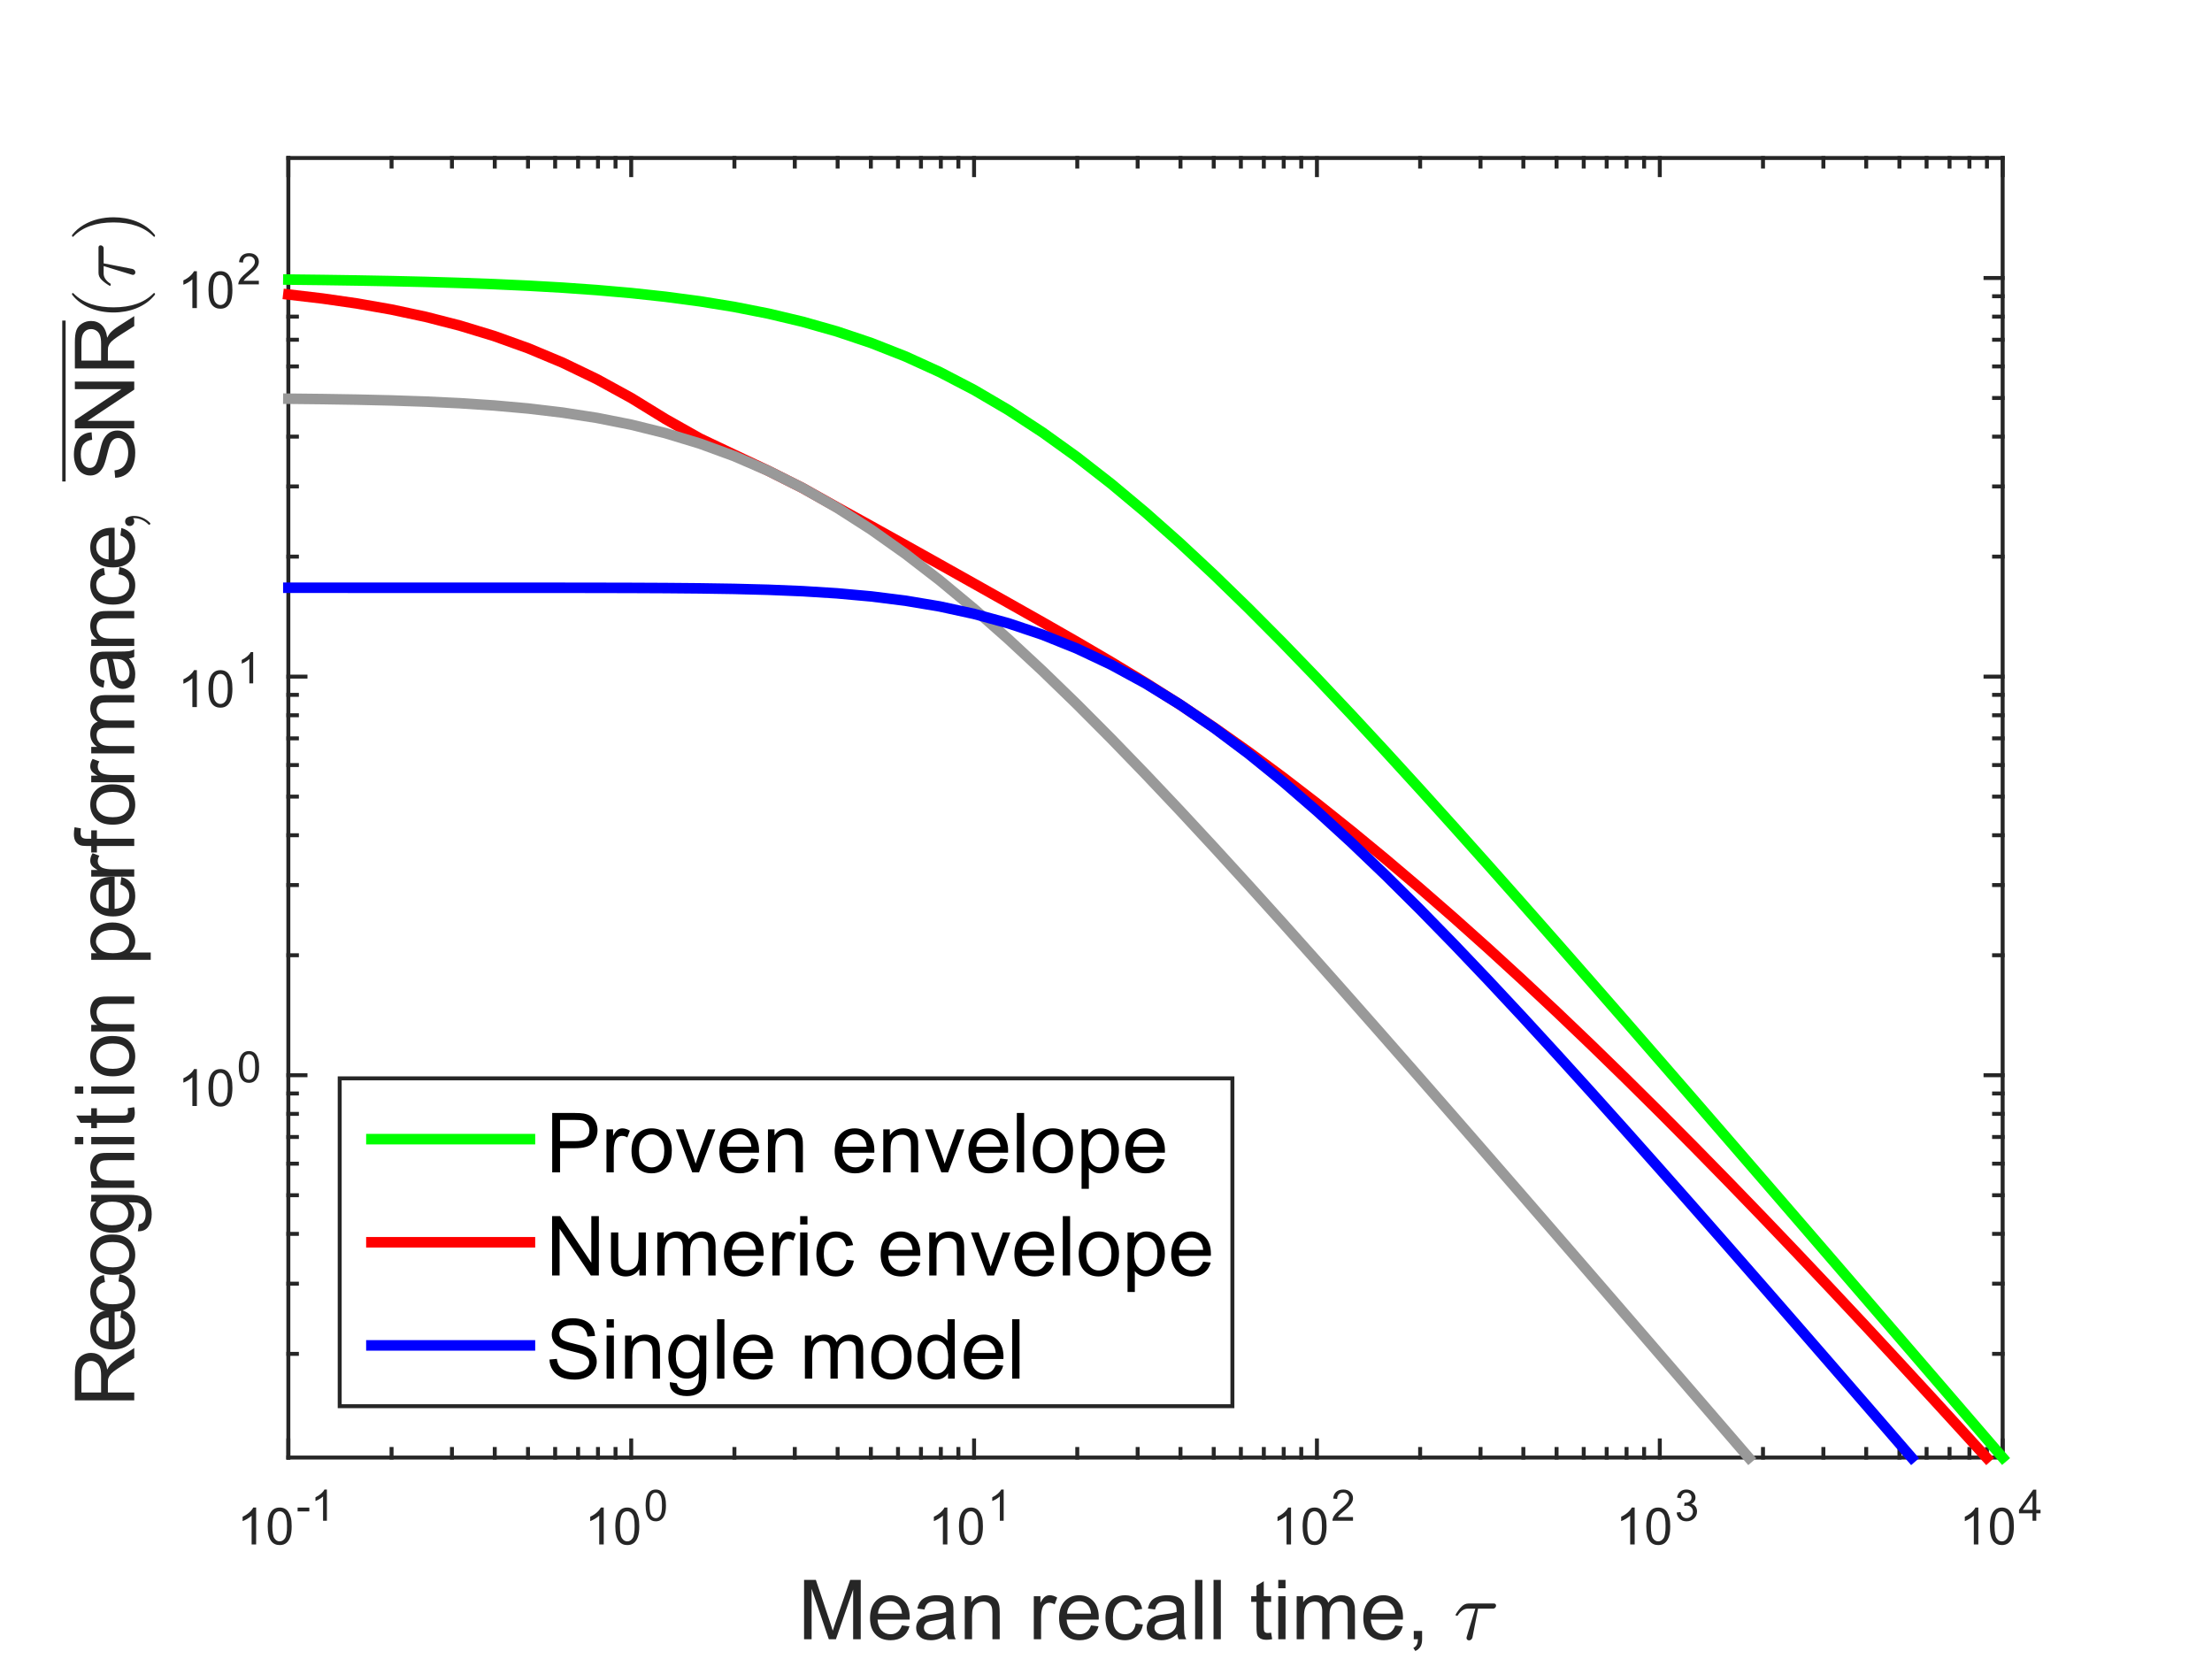 <?xml version="1.0" encoding="UTF-8" standalone="no"?>
<svg
   xmlns:dc="http://purl.org/dc/elements/1.1/"
   xmlns:cc="http://creativecommons.org/ns#"
   xmlns:rdf="http://www.w3.org/1999/02/22-rdf-syntax-ns#"
   xmlns:svg="http://www.w3.org/2000/svg"
   xmlns="http://www.w3.org/2000/svg"
   xmlns:sodipodi="http://sodipodi.sourceforge.net/DTD/sodipodi-0.dtd"
   xmlns:inkscape="http://www.inkscape.org/namespaces/inkscape"
   style="fill-opacity:1; color-rendering:auto; color-interpolation:auto; stroke:black; text-rendering:auto; stroke-linecap:square; stroke-miterlimit:10; stroke-opacity:1; shape-rendering:auto; fill:black; stroke-dasharray:none; font-weight:normal; stroke-width:1; font-family:'Dialog'; font-style:normal; stroke-linejoin:miter; font-size:12px; stroke-dashoffset:0; image-rendering:auto;"
   width="560"
   height="420"
   id="svg2"
   version="1.1"
   inkscape:version="0.91 r13725"
   sodipodi:docname="RunAveModels2.svg">
  <rect width="100%" height="100%" fill="#333333" stroke="none"/>
  <sodipodi:namedview
     pagecolor="#ffffff"
     bordercolor="#666666"
     borderopacity="1"
     objecttolerance="10"
     gridtolerance="10"
     guidetolerance="10"
     inkscape:pageopacity="0"
     inkscape:pageshadow="2"
     inkscape:window-width="1264"
     inkscape:window-height="1522"
     id="namedview519"
     showgrid="false"
     inkscape:zoom="1.4"
     inkscape:cx="280"
     inkscape:cy="210"
     inkscape:window-x="3840"
     inkscape:window-y="0"
     inkscape:window-maximized="0"
     inkscape:current-layer="g473" />
  <!--Generated by the Batik Graphics2D SVG Generator-->
  <defs
     id="genericDefs" />
  <g
     id="g5">
    <defs
       id="defs1">
      <clipPath
         clipPathUnits="userSpaceOnUse"
         id="clipPath1">
        <path
           d="M0 0 L560 0 L560 420 L0 420 L0 0 Z"
           id="path9" />
      </clipPath>
    </defs>
    <g
       style="fill:white; stroke:white;"
       id="g11">
      <rect
         x="0"
         y="0"
         width="560"
         style="clip-path:url(#clipPath1); stroke:none;"
         height="420"
         id="rect13"
         clip-path="url(#clipPath1)" />
    </g>
    <g
       style="fill:white; text-rendering:optimizeSpeed; color-rendering:optimizeSpeed; image-rendering:optimizeSpeed; shape-rendering:crispEdges; color-interpolation:sRGB; stroke:white;"
       id="g15">
      <rect
         x="0"
         y="0"
         width="560"
         style="clip-path:url(#clipPath1); stroke:none;"
         height="420"
         id="rect17"
         clip-path="url(#clipPath1)" />
      <path
         style="stroke:none;"
         d="M73 369 L507 369 L507 40 L73 40 Z"
         id="path19" />
    </g>
    <g
       style="fill:rgb(38,38,38); text-rendering:geometricPrecision; color-interpolation:linearRGB; color-rendering:optimizeQuality; image-rendering:optimizeQuality; stroke:rgb(38,38,38);"
       id="g21">
      <line
         y2="366.83"
         style="fill:none;"
         x1="99.129"
         x2="99.129"
         y1="369"
         id="line23" />
      <line
         y2="42.17"
         style="fill:none;"
         x1="99.129"
         x2="99.129"
         y1="40"
         id="line25" />
      <line
         y2="366.83"
         style="fill:none;"
         x1="114.414"
         x2="114.414"
         y1="369"
         id="line27" />
      <line
         y2="42.17"
         style="fill:none;"
         x1="114.414"
         x2="114.414"
         y1="40"
         id="line29" />
      <line
         y2="366.83"
         style="fill:none;"
         x1="125.259"
         x2="125.259"
         y1="369"
         id="line31" />
      <line
         y2="42.17"
         style="fill:none;"
         x1="125.259"
         x2="125.259"
         y1="40"
         id="line33" />
      <line
         y2="366.83"
         style="fill:none;"
         x1="133.671"
         x2="133.671"
         y1="369"
         id="line35" />
      <line
         y2="42.17"
         style="fill:none;"
         x1="133.671"
         x2="133.671"
         y1="40"
         id="line37" />
      <line
         y2="366.83"
         style="fill:none;"
         x1="140.543"
         x2="140.543"
         y1="369"
         id="line39" />
      <line
         y2="42.17"
         style="fill:none;"
         x1="140.543"
         x2="140.543"
         y1="40"
         id="line41" />
      <line
         y2="366.83"
         style="fill:none;"
         x1="146.355"
         x2="146.355"
         y1="369"
         id="line43" />
      <line
         y2="42.17"
         style="fill:none;"
         x1="146.355"
         x2="146.355"
         y1="40"
         id="line45" />
      <line
         y2="366.83"
         style="fill:none;"
         x1="151.388"
         x2="151.388"
         y1="369"
         id="line47" />
      <line
         y2="42.17"
         style="fill:none;"
         x1="151.388"
         x2="151.388"
         y1="40"
         id="line49" />
      <line
         y2="366.83"
         style="fill:none;"
         x1="155.828"
         x2="155.828"
         y1="369"
         id="line51" />
      <line
         y2="42.17"
         style="fill:none;"
         x1="155.828"
         x2="155.828"
         y1="40"
         id="line53" />
      <line
         y2="366.83"
         style="fill:none;"
         x1="185.929"
         x2="185.929"
         y1="369"
         id="line55" />
      <line
         y2="42.17"
         style="fill:none;"
         x1="185.929"
         x2="185.929"
         y1="40"
         id="line57" />
      <line
         y2="366.83"
         style="fill:none;"
         x1="201.214"
         x2="201.214"
         y1="369"
         id="line59" />
      <line
         y2="42.17"
         style="fill:none;"
         x1="201.214"
         x2="201.214"
         y1="40"
         id="line61" />
      <line
         y2="366.83"
         style="fill:none;"
         x1="212.059"
         x2="212.059"
         y1="369"
         id="line63" />
      <line
         y2="42.17"
         style="fill:none;"
         x1="212.059"
         x2="212.059"
         y1="40"
         id="line65" />
      <line
         y2="366.83"
         style="fill:none;"
         x1="220.471"
         x2="220.471"
         y1="369"
         id="line67" />
      <line
         y2="42.17"
         style="fill:none;"
         x1="220.471"
         x2="220.471"
         y1="40"
         id="line69" />
      <line
         y2="366.83"
         style="fill:none;"
         x1="227.344"
         x2="227.344"
         y1="369"
         id="line71" />
      <line
         y2="42.17"
         style="fill:none;"
         x1="227.344"
         x2="227.344"
         y1="40"
         id="line73" />
      <line
         y2="366.83"
         style="fill:none;"
         x1="233.155"
         x2="233.155"
         y1="369"
         id="line75" />
      <line
         y2="42.17"
         style="fill:none;"
         x1="233.155"
         x2="233.155"
         y1="40"
         id="line77" />
      <line
         y2="366.83"
         style="fill:none;"
         x1="238.188"
         x2="238.188"
         y1="369"
         id="line79" />
      <line
         y2="42.17"
         style="fill:none;"
         x1="238.188"
         x2="238.188"
         y1="40"
         id="line81" />
      <line
         y2="366.83"
         style="fill:none;"
         x1="242.628"
         x2="242.628"
         y1="369"
         id="line83" />
      <line
         y2="42.17"
         style="fill:none;"
         x1="242.628"
         x2="242.628"
         y1="40"
         id="line85" />
      <line
         y2="366.83"
         style="fill:none;"
         x1="272.729"
         x2="272.729"
         y1="369"
         id="line87" />
      <line
         y2="42.17"
         style="fill:none;"
         x1="272.729"
         x2="272.729"
         y1="40"
         id="line89" />
      <line
         y2="366.83"
         style="fill:none;"
         x1="288.014"
         x2="288.014"
         y1="369"
         id="line91" />
      <line
         y2="42.17"
         style="fill:none;"
         x1="288.014"
         x2="288.014"
         y1="40"
         id="line93" />
      <line
         y2="366.83"
         style="fill:none;"
         x1="298.859"
         x2="298.859"
         y1="369"
         id="line95" />
      <line
         y2="42.17"
         style="fill:none;"
         x1="298.859"
         x2="298.859"
         y1="40"
         id="line97" />
      <line
         y2="366.83"
         style="fill:none;"
         x1="307.271"
         x2="307.271"
         y1="369"
         id="line99" />
      <line
         y2="42.17"
         style="fill:none;"
         x1="307.271"
         x2="307.271"
         y1="40"
         id="line101" />
      <line
         y2="366.83"
         style="fill:none;"
         x1="314.144"
         x2="314.144"
         y1="369"
         id="line103" />
      <line
         y2="42.17"
         style="fill:none;"
         x1="314.144"
         x2="314.144"
         y1="40"
         id="line105" />
      <line
         y2="366.83"
         style="fill:none;"
         x1="319.954"
         x2="319.954"
         y1="369"
         id="line107" />
      <line
         y2="42.17"
         style="fill:none;"
         x1="319.954"
         x2="319.954"
         y1="40"
         id="line109" />
      <line
         y2="366.83"
         style="fill:none;"
         x1="324.988"
         x2="324.988"
         y1="369"
         id="line111" />
      <line
         y2="42.17"
         style="fill:none;"
         x1="324.988"
         x2="324.988"
         y1="40"
         id="line113" />
      <line
         y2="366.83"
         style="fill:none;"
         x1="329.428"
         x2="329.428"
         y1="369"
         id="line115" />
      <line
         y2="42.17"
         style="fill:none;"
         x1="329.428"
         x2="329.428"
         y1="40"
         id="line117" />
      <line
         y2="366.83"
         style="fill:none;"
         x1="359.529"
         x2="359.529"
         y1="369"
         id="line119" />
      <line
         y2="42.17"
         style="fill:none;"
         x1="359.529"
         x2="359.529"
         y1="40"
         id="line121" />
      <line
         y2="366.83"
         style="fill:none;"
         x1="374.814"
         x2="374.814"
         y1="369"
         id="line123" />
      <line
         y2="42.17"
         style="fill:none;"
         x1="374.814"
         x2="374.814"
         y1="40"
         id="line125" />
      <line
         y2="366.83"
         style="fill:none;"
         x1="385.659"
         x2="385.659"
         y1="369"
         id="line127" />
      <line
         y2="42.17"
         style="fill:none;"
         x1="385.659"
         x2="385.659"
         y1="40"
         id="line129" />
      <line
         y2="366.83"
         style="fill:none;"
         x1="394.071"
         x2="394.071"
         y1="369"
         id="line131" />
      <line
         y2="42.17"
         style="fill:none;"
         x1="394.071"
         x2="394.071"
         y1="40"
         id="line133" />
      <line
         y2="366.83"
         style="fill:none;"
         x1="400.943"
         x2="400.943"
         y1="369"
         id="line135" />
      <line
         y2="42.17"
         style="fill:none;"
         x1="400.943"
         x2="400.943"
         y1="40"
         id="line137" />
      <line
         y2="366.83"
         style="fill:none;"
         x1="406.755"
         x2="406.755"
         y1="369"
         id="line139" />
      <line
         y2="42.17"
         style="fill:none;"
         x1="406.755"
         x2="406.755"
         y1="40"
         id="line141" />
      <line
         y2="366.83"
         style="fill:none;"
         x1="411.788"
         x2="411.788"
         y1="369"
         id="line143" />
      <line
         y2="42.17"
         style="fill:none;"
         x1="411.788"
         x2="411.788"
         y1="40"
         id="line145" />
      <line
         y2="366.83"
         style="fill:none;"
         x1="416.228"
         x2="416.228"
         y1="369"
         id="line147" />
      <line
         y2="42.17"
         style="fill:none;"
         x1="416.228"
         x2="416.228"
         y1="40"
         id="line149" />
      <line
         y2="366.83"
         style="fill:none;"
         x1="446.329"
         x2="446.329"
         y1="369"
         id="line151" />
      <line
         y2="42.17"
         style="fill:none;"
         x1="446.329"
         x2="446.329"
         y1="40"
         id="line153" />
      <line
         y2="366.83"
         style="fill:none;"
         x1="461.614"
         x2="461.614"
         y1="369"
         id="line155" />
      <line
         y2="42.17"
         style="fill:none;"
         x1="461.614"
         x2="461.614"
         y1="40"
         id="line157" />
      <line
         y2="366.83"
         style="fill:none;"
         x1="472.459"
         x2="472.459"
         y1="369"
         id="line159" />
      <line
         y2="42.17"
         style="fill:none;"
         x1="472.459"
         x2="472.459"
         y1="40"
         id="line161" />
      <line
         y2="366.83"
         style="fill:none;"
         x1="480.871"
         x2="480.871"
         y1="369"
         id="line163" />
      <line
         y2="42.17"
         style="fill:none;"
         x1="480.871"
         x2="480.871"
         y1="40"
         id="line165" />
      <line
         y2="366.83"
         style="fill:none;"
         x1="487.743"
         x2="487.743"
         y1="369"
         id="line167" />
      <line
         y2="42.17"
         style="fill:none;"
         x1="487.743"
         x2="487.743"
         y1="40"
         id="line169" />
      <line
         y2="366.83"
         style="fill:none;"
         x1="493.555"
         x2="493.555"
         y1="369"
         id="line171" />
      <line
         y2="42.17"
         style="fill:none;"
         x1="493.555"
         x2="493.555"
         y1="40"
         id="line173" />
      <line
         y2="366.83"
         style="fill:none;"
         x1="498.588"
         x2="498.588"
         y1="369"
         id="line175" />
      <line
         y2="42.17"
         style="fill:none;"
         x1="498.588"
         x2="498.588"
         y1="40"
         id="line177" />
      <line
         y2="366.83"
         style="fill:none;"
         x1="503.028"
         x2="503.028"
         y1="369"
         id="line179" />
      <line
         y2="42.17"
         style="fill:none;"
         x1="503.028"
         x2="503.028"
         y1="40"
         id="line181" />
    </g>
    <g
       transform="translate(202,415)"
       style="font-size:21px; fill:rgb(38,38,38); text-rendering:geometricPrecision; color-rendering:optimizeQuality; image-rendering:optimizeQuality; font-family:'SansSerif'; color-interpolation:linearRGB; stroke:rgb(38,38,38);"
       id="g183">
      <path
         style="stroke:none;"
         d="M1.562 0 L1.562 -15.031 L4.547 -15.031 L8.109 -4.391 Q8.609 -2.906 8.828 -2.156 Q9.078 -2.984 9.625 -4.578 L13.234 -15.031 L15.906 -15.031 L15.906 0 L13.984 0 L13.984 -12.578 L9.625 0 L7.828 0 L3.469 -12.797 L3.469 0 L1.562 0 ZM26.337 -3.5 L28.243 -3.266 Q27.79 -1.594 26.571 -0.672 Q25.352 0.25 23.446 0.25 Q21.056 0.25 19.657 -1.227 Q18.259 -2.703 18.259 -5.359 Q18.259 -8.094 19.673 -9.617 Q21.087 -11.141 23.352 -11.141 Q25.54 -11.141 26.923 -9.648 Q28.306 -8.156 28.306 -5.469 Q28.306 -5.297 28.29 -4.969 L20.165 -4.969 Q20.274 -3.172 21.189 -2.219 Q22.102 -1.266 23.462 -1.266 Q24.477 -1.266 25.196 -1.805 Q25.915 -2.344 26.337 -3.5 ZM20.274 -6.484 L26.352 -6.484 Q26.227 -7.859 25.649 -8.547 Q24.774 -9.625 23.368 -9.625 Q22.102 -9.625 21.235 -8.773 Q20.368 -7.922 20.274 -6.484 ZM37.657 -1.344 Q36.641 -0.469 35.688 -0.109 Q34.735 0.25 33.657 0.25 Q31.86 0.25 30.899 -0.625 Q29.938 -1.5 29.938 -2.875 Q29.938 -3.672 30.297 -4.336 Q30.657 -5 31.25 -5.398 Q31.844 -5.797 32.579 -6 Q33.126 -6.141 34.219 -6.281 Q36.454 -6.547 37.516 -6.906 Q37.516 -7.297 37.516 -7.391 Q37.516 -8.516 37.001 -8.984 Q36.282 -9.609 34.891 -9.609 Q33.594 -9.609 32.969 -9.156 Q32.344 -8.703 32.047 -7.531 L30.25 -7.781 Q30.5 -8.938 31.063 -9.648 Q31.625 -10.359 32.688 -10.75 Q33.751 -11.141 35.157 -11.141 Q36.563 -11.141 37.43 -10.812 Q38.297 -10.484 38.711 -9.984 Q39.126 -9.484 39.282 -8.719 Q39.376 -8.25 39.376 -7.031 L39.376 -4.562 Q39.376 -1.984 39.493 -1.305 Q39.61 -0.625 39.954 0 L38.032 0 Q37.751 -0.578 37.657 -1.344 ZM37.516 -5.469 Q36.501 -5.062 34.501 -4.766 Q33.36 -4.609 32.883 -4.398 Q32.407 -4.188 32.157 -3.797 Q31.907 -3.406 31.907 -2.922 Q31.907 -2.188 32.461 -1.695 Q33.016 -1.203 34.094 -1.203 Q35.157 -1.203 35.993 -1.672 Q36.829 -2.141 37.219 -2.938 Q37.516 -3.562 37.516 -4.781 L37.516 -5.469 ZM42.242 0 L42.242 -10.891 L43.898 -10.891 L43.898 -9.344 Q45.102 -11.141 47.367 -11.141 Q48.352 -11.141 49.172 -10.781 Q49.992 -10.422 50.406 -9.852 Q50.82 -9.281 50.977 -8.484 Q51.086 -7.984 51.086 -6.703 L51.086 0 L49.242 0 L49.242 -6.625 Q49.242 -7.75 49.023 -8.312 Q48.805 -8.875 48.258 -9.203 Q47.711 -9.531 46.977 -9.531 Q45.789 -9.531 44.938 -8.789 Q44.086 -8.047 44.086 -5.953 L44.086 0 L42.242 0 ZM59.725 0 L59.725 -10.891 L61.397 -10.891 L61.397 -9.234 Q62.022 -10.391 62.56 -10.766 Q63.1 -11.141 63.756 -11.141 Q64.678 -11.141 65.647 -10.547 L65.006 -8.828 Q64.334 -9.234 63.662 -9.234 Q63.053 -9.234 62.568 -8.867 Q62.084 -8.5 61.881 -7.859 Q61.568 -6.875 61.568 -5.703 L61.568 0 L59.725 0 ZM74.202 -3.5 L76.108 -3.266 Q75.655 -1.594 74.436 -0.672 Q73.218 0.25 71.311 0.25 Q68.921 0.25 67.522 -1.227 Q66.124 -2.703 66.124 -5.359 Q66.124 -8.094 67.538 -9.617 Q68.952 -11.141 71.218 -11.141 Q73.405 -11.141 74.788 -9.648 Q76.171 -8.156 76.171 -5.469 Q76.171 -5.297 76.155 -4.969 L68.03 -4.969 Q68.14 -3.172 69.054 -2.219 Q69.968 -1.266 71.327 -1.266 Q72.343 -1.266 73.061 -1.805 Q73.78 -2.344 74.202 -3.5 ZM68.14 -6.484 L74.218 -6.484 Q74.093 -7.859 73.515 -8.547 Q72.64 -9.625 71.233 -9.625 Q69.968 -9.625 69.101 -8.773 Q68.233 -7.922 68.14 -6.484 ZM85.522 -3.984 L87.35 -3.75 Q87.053 -1.875 85.827 -0.812 Q84.6 0.25 82.803 0.25 Q80.569 0.25 79.217 -1.211 Q77.866 -2.672 77.866 -5.406 Q77.866 -7.172 78.444 -8.492 Q79.022 -9.812 80.217 -10.477 Q81.413 -11.141 82.819 -11.141 Q84.6 -11.141 85.725 -10.242 Q86.85 -9.344 87.163 -7.688 L85.381 -7.406 Q85.116 -8.516 84.467 -9.07 Q83.819 -9.625 82.897 -9.625 Q81.491 -9.625 80.624 -8.625 Q79.756 -7.625 79.756 -5.453 Q79.756 -3.266 80.6 -2.266 Q81.444 -1.266 82.788 -1.266 Q83.881 -1.266 84.608 -1.938 Q85.335 -2.609 85.522 -3.984 ZM96.022 -1.344 Q95.006 -0.469 94.053 -0.109 Q93.1 0.25 92.022 0.25 Q90.225 0.25 89.264 -0.625 Q88.303 -1.5 88.303 -2.875 Q88.303 -3.672 88.663 -4.336 Q89.022 -5 89.616 -5.398 Q90.21 -5.797 90.944 -6 Q91.491 -6.141 92.585 -6.281 Q94.819 -6.547 95.881 -6.906 Q95.881 -7.297 95.881 -7.391 Q95.881 -8.516 95.366 -8.984 Q94.647 -9.609 93.256 -9.609 Q91.96 -9.609 91.335 -9.156 Q90.71 -8.703 90.413 -7.531 L88.616 -7.781 Q88.866 -8.938 89.428 -9.648 Q89.991 -10.359 91.053 -10.75 Q92.116 -11.141 93.522 -11.141 Q94.928 -11.141 95.795 -10.812 Q96.663 -10.484 97.077 -9.984 Q97.491 -9.484 97.647 -8.719 Q97.741 -8.25 97.741 -7.031 L97.741 -4.562 Q97.741 -1.984 97.858 -1.305 Q97.975 -0.625 98.319 0 L96.397 0 Q96.116 -0.578 96.022 -1.344 ZM95.881 -5.469 Q94.866 -5.062 92.866 -4.766 Q91.725 -4.609 91.249 -4.398 Q90.772 -4.188 90.522 -3.797 Q90.272 -3.406 90.272 -2.922 Q90.272 -2.188 90.827 -1.695 Q91.381 -1.203 92.46 -1.203 Q93.522 -1.203 94.358 -1.672 Q95.194 -2.141 95.585 -2.938 Q95.881 -3.562 95.881 -4.781 L95.881 -5.469 ZM100.561 0 L100.561 -15.031 L102.404 -15.031 L102.404 0 L100.561 0 ZM105.226 0 L105.226 -15.031 L107.07 -15.031 L107.07 0 L105.226 0 ZM119.804 -1.656 L120.07 -0.016 Q119.289 0.141 118.664 0.141 Q117.664 0.141 117.109 -0.18 Q116.554 -0.5 116.328 -1.016 Q116.101 -1.531 116.101 -3.188 L116.101 -9.453 L114.757 -9.453 L114.757 -10.891 L116.101 -10.891 L116.101 -13.594 L117.945 -14.688 L117.945 -10.891 L119.804 -10.891 L119.804 -9.453 L117.945 -9.453 L117.945 -3.094 Q117.945 -2.297 118.039 -2.07 Q118.132 -1.844 118.351 -1.711 Q118.57 -1.578 118.992 -1.578 Q119.289 -1.578 119.804 -1.656 ZM121.607 -12.906 L121.607 -15.031 L123.451 -15.031 L123.451 -12.906 L121.607 -12.906 ZM121.607 0 L121.607 -10.891 L123.451 -10.891 L123.451 0 L121.607 0 ZM126.273 0 L126.273 -10.891 L127.914 -10.891 L127.914 -9.359 Q128.429 -10.156 129.281 -10.648 Q130.132 -11.141 131.226 -11.141 Q132.429 -11.141 133.203 -10.633 Q133.976 -10.125 134.289 -9.234 Q135.585 -11.141 137.664 -11.141 Q139.273 -11.141 140.148 -10.242 Q141.023 -9.344 141.023 -7.469 L141.023 0 L139.179 0 L139.179 -6.859 Q139.179 -7.969 139.007 -8.453 Q138.835 -8.938 138.359 -9.234 Q137.882 -9.531 137.242 -9.531 Q136.101 -9.531 135.343 -8.773 Q134.585 -8.016 134.585 -6.328 L134.585 0 L132.742 0 L132.742 -7.078 Q132.742 -8.312 132.289 -8.922 Q131.835 -9.531 130.804 -9.531 Q130.023 -9.531 129.367 -9.125 Q128.71 -8.719 128.414 -7.93 Q128.117 -7.141 128.117 -5.656 L128.117 0 L126.273 0 ZM151.219 -3.5 L153.125 -3.266 Q152.672 -1.594 151.454 -0.672 Q150.235 0.25 148.329 0.25 Q145.938 0.25 144.54 -1.227 Q143.141 -2.703 143.141 -5.359 Q143.141 -8.094 144.555 -9.617 Q145.969 -11.141 148.235 -11.141 Q150.422 -11.141 151.805 -9.648 Q153.188 -8.156 153.188 -5.469 Q153.188 -5.297 153.172 -4.969 L145.047 -4.969 Q145.157 -3.172 146.071 -2.219 Q146.985 -1.266 148.344 -1.266 Q149.36 -1.266 150.079 -1.805 Q150.797 -2.344 151.219 -3.5 ZM145.157 -6.484 L151.235 -6.484 Q151.11 -7.859 150.532 -8.547 Q149.657 -9.625 148.25 -9.625 Q146.985 -9.625 146.118 -8.773 Q145.25 -7.922 145.157 -6.484 ZM155.914 0 L155.914 -2.109 L158.023 -2.109 L158.023 0 Q158.023 1.156 157.609 1.867 Q157.195 2.578 156.305 2.969 L155.805 2.188 Q156.383 1.922 156.656 1.43 Q156.93 0.938 156.961 0 L155.914 0 Z"
         id="path185" />
    </g>
    <g
       transform="translate(368,415)"
       style="font-size:21px; fill:rgb(38,38,38); text-rendering:geometricPrecision; color-rendering:optimizeQuality; image-rendering:optimizeQuality; font-family:'mwb_cmmi10'; color-interpolation:linearRGB; stroke:rgb(38,38,38);"
       id="g187">
      <path
         style="stroke:none;"
         d="M3.266 -0.312 Q3.266 -0.469 3.297 -0.547 L5.5 -7.75 L3.609 -7.75 Q2.844 -7.75 2.172 -7.266 Q1.5 -6.781 1.062 -6.047 Q1.031 -5.969 0.938 -5.969 L0.703 -5.969 Q0.5 -5.969 0.5 -6.172 Q0.5 -6.219 0.547 -6.297 Q1.234 -7.469 2.016 -8.258 Q2.797 -9.047 3.781 -9.047 L10.219 -9.047 Q10.453 -9.047 10.602 -8.898 Q10.75 -8.75 10.75 -8.516 Q10.75 -8.219 10.531 -7.984 Q10.312 -7.75 10 -7.75 L6.188 -7.75 L4.781 -0.5 Q4.703 -0.172 4.477 0.055 Q4.25 0.281 3.906 0.281 Q3.641 0.281 3.453 0.109 Q3.266 -0.062 3.266 -0.312 Z"
         id="path189" />
    </g>
    <g
       style="fill:rgb(38,38,38); text-rendering:geometricPrecision; color-interpolation:linearRGB; color-rendering:optimizeQuality; image-rendering:optimizeQuality; stroke:rgb(38,38,38);"
       id="g191">
      <line
         y2="369"
         style="fill:none;"
         x1="73"
         x2="507"
         y1="369"
         id="line193" />
      <line
         y2="40"
         style="fill:none;"
         x1="73"
         x2="507"
         y1="40"
         id="line195" />
      <line
         y2="364.66"
         style="fill:none;"
         x1="73"
         x2="73"
         y1="369"
         id="line197" />
      <line
         y2="44.34"
         style="fill:none;"
         x1="73"
         x2="73"
         y1="40"
         id="line199" />
      <line
         y2="364.66"
         style="fill:none;"
         x1="159.8"
         x2="159.8"
         y1="369"
         id="line201" />
      <line
         y2="44.34"
         style="fill:none;"
         x1="159.8"
         x2="159.8"
         y1="40"
         id="line203" />
      <line
         y2="364.66"
         style="fill:none;"
         x1="246.6"
         x2="246.6"
         y1="369"
         id="line205" />
      <line
         y2="44.34"
         style="fill:none;"
         x1="246.6"
         x2="246.6"
         y1="40"
         id="line207" />
      <line
         y2="364.66"
         style="fill:none;"
         x1="333.4"
         x2="333.4"
         y1="369"
         id="line209" />
      <line
         y2="44.34"
         style="fill:none;"
         x1="333.4"
         x2="333.4"
         y1="40"
         id="line211" />
      <line
         y2="364.66"
         style="fill:none;"
         x1="420.2"
         x2="420.2"
         y1="369"
         id="line213" />
      <line
         y2="44.34"
         style="fill:none;"
         x1="420.2"
         x2="420.2"
         y1="40"
         id="line215" />
      <line
         y2="364.66"
         style="fill:none;"
         x1="507"
         x2="507"
         y1="369"
         id="line217" />
      <line
         y2="44.34"
         style="fill:none;"
         x1="507"
         x2="507"
         y1="40"
         id="line219" />
    </g>
    <g
       transform="translate(60,391)"
       style="font-size:13px; fill:rgb(38,38,38); text-rendering:geometricPrecision; color-rendering:optimizeQuality; image-rendering:optimizeQuality; font-family:'SansSerif'; color-interpolation:linearRGB; stroke:rgb(38,38,38);"
       id="g221">
      <path
         style="stroke:none;"
         d="M4.844 0 L3.703 0 L3.703 -7.281 Q3.281 -6.891 2.617 -6.492 Q1.953 -6.094 1.422 -5.906 L1.422 -7.016 Q2.375 -7.453 3.094 -8.094 Q3.812 -8.734 4.109 -9.344 L4.844 -9.344 L4.844 0 ZM7.777 -4.594 Q7.777 -6.234 8.113 -7.242 Q8.449 -8.25 9.121 -8.797 Q9.793 -9.344 10.808 -9.344 Q11.558 -9.344 12.121 -9.039 Q12.683 -8.734 13.05 -8.172 Q13.418 -7.609 13.628 -6.789 Q13.839 -5.969 13.839 -4.594 Q13.839 -2.953 13.503 -1.945 Q13.168 -0.938 12.496 -0.391 Q11.824 0.156 10.808 0.156 Q9.464 0.156 8.683 -0.812 Q7.777 -1.969 7.777 -4.594 ZM8.949 -4.594 Q8.949 -2.297 9.48 -1.539 Q10.011 -0.781 10.808 -0.781 Q11.589 -0.781 12.128 -1.539 Q12.668 -2.297 12.668 -4.594 Q12.668 -6.891 12.128 -7.641 Q11.589 -8.391 10.793 -8.391 Q10.011 -8.391 9.527 -7.734 Q8.949 -6.875 8.949 -4.594 Z"
         id="path223" />
    </g>
    <g
       transform="translate(75,385)"
       style="font-size:11px; fill:rgb(38,38,38); text-rendering:geometricPrecision; color-rendering:optimizeQuality; image-rendering:optimizeQuality; font-family:'SansSerif'; color-interpolation:linearRGB; stroke:rgb(38,38,38);"
       id="g225">
      <path
         style="stroke:none;"
         d="M0.344 -2.359 L0.344 -3.328 L3.312 -3.328 L3.312 -2.359 L0.344 -2.359 ZM7.757 0 L6.788 0 L6.788 -6.156 Q6.444 -5.828 5.882 -5.492 Q5.319 -5.156 4.866 -5 L4.866 -5.938 Q5.679 -6.312 6.28 -6.852 Q6.882 -7.391 7.132 -7.906 L7.757 -7.906 L7.757 0 Z"
         id="path227" />
    </g>
    <g
       transform="translate(148,391)"
       style="font-size:13px; fill:rgb(38,38,38); text-rendering:geometricPrecision; color-rendering:optimizeQuality; image-rendering:optimizeQuality; font-family:'SansSerif'; color-interpolation:linearRGB; stroke:rgb(38,38,38);"
       id="g229">
      <path
         style="stroke:none;"
         d="M4.844 0 L3.703 0 L3.703 -7.281 Q3.281 -6.891 2.617 -6.492 Q1.953 -6.094 1.422 -5.906 L1.422 -7.016 Q2.375 -7.453 3.094 -8.094 Q3.812 -8.734 4.109 -9.344 L4.844 -9.344 L4.844 0 ZM7.777 -4.594 Q7.777 -6.234 8.113 -7.242 Q8.449 -8.25 9.121 -8.797 Q9.793 -9.344 10.808 -9.344 Q11.558 -9.344 12.121 -9.039 Q12.683 -8.734 13.05 -8.172 Q13.418 -7.609 13.628 -6.789 Q13.839 -5.969 13.839 -4.594 Q13.839 -2.953 13.503 -1.945 Q13.168 -0.938 12.496 -0.391 Q11.824 0.156 10.808 0.156 Q9.464 0.156 8.683 -0.812 Q7.777 -1.969 7.777 -4.594 ZM8.949 -4.594 Q8.949 -2.297 9.48 -1.539 Q10.011 -0.781 10.808 -0.781 Q11.589 -0.781 12.128 -1.539 Q12.668 -2.297 12.668 -4.594 Q12.668 -6.891 12.128 -7.641 Q11.589 -8.391 10.793 -8.391 Q10.011 -8.391 9.527 -7.734 Q8.949 -6.875 8.949 -4.594 Z"
         id="path231" />
    </g>
    <g
       transform="translate(163,385)"
       style="font-size:11px; fill:rgb(38,38,38); text-rendering:geometricPrecision; color-rendering:optimizeQuality; image-rendering:optimizeQuality; font-family:'SansSerif'; color-interpolation:linearRGB; stroke:rgb(38,38,38);"
       id="g233">
      <path
         style="stroke:none;"
         d="M0.453 -3.891 Q0.453 -5.281 0.742 -6.133 Q1.031 -6.984 1.602 -7.445 Q2.172 -7.906 3.031 -7.906 Q3.656 -7.906 4.133 -7.648 Q4.609 -7.391 4.922 -6.914 Q5.234 -6.438 5.414 -5.742 Q5.594 -5.047 5.594 -3.891 Q5.594 -2.5 5.305 -1.648 Q5.016 -0.797 4.453 -0.328 Q3.891 0.141 3.031 0.141 Q1.891 0.141 1.234 -0.688 Q0.453 -1.672 0.453 -3.891 ZM1.453 -3.891 Q1.453 -1.938 1.906 -1.297 Q2.359 -0.656 3.031 -0.656 Q3.688 -0.656 4.141 -1.305 Q4.594 -1.953 4.594 -3.891 Q4.594 -5.828 4.141 -6.469 Q3.688 -7.109 3.016 -7.109 Q2.344 -7.109 1.953 -6.547 Q1.453 -5.828 1.453 -3.891 Z"
         id="path235" />
    </g>
    <g
       transform="translate(235,391)"
       style="font-size:13px; fill:rgb(38,38,38); text-rendering:geometricPrecision; color-rendering:optimizeQuality; image-rendering:optimizeQuality; font-family:'SansSerif'; color-interpolation:linearRGB; stroke:rgb(38,38,38);"
       id="g237">
      <path
         style="stroke:none;"
         d="M4.844 0 L3.703 0 L3.703 -7.281 Q3.281 -6.891 2.617 -6.492 Q1.953 -6.094 1.422 -5.906 L1.422 -7.016 Q2.375 -7.453 3.094 -8.094 Q3.812 -8.734 4.109 -9.344 L4.844 -9.344 L4.844 0 ZM7.777 -4.594 Q7.777 -6.234 8.113 -7.242 Q8.449 -8.25 9.121 -8.797 Q9.793 -9.344 10.808 -9.344 Q11.558 -9.344 12.121 -9.039 Q12.683 -8.734 13.05 -8.172 Q13.418 -7.609 13.628 -6.789 Q13.839 -5.969 13.839 -4.594 Q13.839 -2.953 13.503 -1.945 Q13.168 -0.938 12.496 -0.391 Q11.824 0.156 10.808 0.156 Q9.464 0.156 8.683 -0.812 Q7.777 -1.969 7.777 -4.594 ZM8.949 -4.594 Q8.949 -2.297 9.48 -1.539 Q10.011 -0.781 10.808 -0.781 Q11.589 -0.781 12.128 -1.539 Q12.668 -2.297 12.668 -4.594 Q12.668 -6.891 12.128 -7.641 Q11.589 -8.391 10.793 -8.391 Q10.011 -8.391 9.527 -7.734 Q8.949 -6.875 8.949 -4.594 Z"
         id="path239" />
    </g>
    <g
       transform="translate(250,385)"
       style="font-size:11px; fill:rgb(38,38,38); text-rendering:geometricPrecision; color-rendering:optimizeQuality; image-rendering:optimizeQuality; font-family:'SansSerif'; color-interpolation:linearRGB; stroke:rgb(38,38,38);"
       id="g241">
      <path
         style="stroke:none;"
         d="M4.094 0 L3.125 0 L3.125 -6.156 Q2.781 -5.828 2.219 -5.492 Q1.656 -5.156 1.203 -5 L1.203 -5.938 Q2.016 -6.312 2.617 -6.852 Q3.219 -7.391 3.469 -7.906 L4.094 -7.906 L4.094 0 Z"
         id="path243" />
    </g>
    <g
       transform="translate(322,391)"
       style="font-size:13px; fill:rgb(38,38,38); text-rendering:geometricPrecision; color-rendering:optimizeQuality; image-rendering:optimizeQuality; font-family:'SansSerif'; color-interpolation:linearRGB; stroke:rgb(38,38,38);"
       id="g245">
      <path
         style="stroke:none;"
         d="M4.844 0 L3.703 0 L3.703 -7.281 Q3.281 -6.891 2.617 -6.492 Q1.953 -6.094 1.422 -5.906 L1.422 -7.016 Q2.375 -7.453 3.094 -8.094 Q3.812 -8.734 4.109 -9.344 L4.844 -9.344 L4.844 0 ZM7.777 -4.594 Q7.777 -6.234 8.113 -7.242 Q8.449 -8.25 9.121 -8.797 Q9.793 -9.344 10.808 -9.344 Q11.558 -9.344 12.121 -9.039 Q12.683 -8.734 13.05 -8.172 Q13.418 -7.609 13.628 -6.789 Q13.839 -5.969 13.839 -4.594 Q13.839 -2.953 13.503 -1.945 Q13.168 -0.938 12.496 -0.391 Q11.824 0.156 10.808 0.156 Q9.464 0.156 8.683 -0.812 Q7.777 -1.969 7.777 -4.594 ZM8.949 -4.594 Q8.949 -2.297 9.48 -1.539 Q10.011 -0.781 10.808 -0.781 Q11.589 -0.781 12.128 -1.539 Q12.668 -2.297 12.668 -4.594 Q12.668 -6.891 12.128 -7.641 Q11.589 -8.391 10.793 -8.391 Q10.011 -8.391 9.527 -7.734 Q8.949 -6.875 8.949 -4.594 Z"
         id="path247" />
    </g>
    <g
       transform="translate(337,385)"
       style="font-size:11px; fill:rgb(38,38,38); text-rendering:geometricPrecision; color-rendering:optimizeQuality; image-rendering:optimizeQuality; font-family:'SansSerif'; color-interpolation:linearRGB; stroke:rgb(38,38,38);"
       id="g249">
      <path
         style="stroke:none;"
         d="M5.531 -0.922 L5.531 0 L0.328 0 Q0.328 -0.344 0.453 -0.672 Q0.641 -1.203 1.078 -1.719 Q1.516 -2.234 2.344 -2.906 Q3.625 -3.969 4.078 -4.578 Q4.531 -5.188 4.531 -5.734 Q4.531 -6.312 4.125 -6.711 Q3.719 -7.109 3.047 -7.109 Q2.359 -7.109 1.938 -6.688 Q1.516 -6.266 1.516 -5.531 L0.516 -5.625 Q0.625 -6.734 1.289 -7.32 Q1.953 -7.906 3.078 -7.906 Q4.203 -7.906 4.867 -7.281 Q5.531 -6.656 5.531 -5.719 Q5.531 -5.25 5.336 -4.789 Q5.141 -4.328 4.695 -3.828 Q4.25 -3.328 3.203 -2.438 Q2.328 -1.719 2.086 -1.453 Q1.844 -1.188 1.672 -0.922 L5.531 -0.922 Z"
         id="path251" />
    </g>
    <g
       transform="translate(409,391)"
       style="font-size:13px; fill:rgb(38,38,38); text-rendering:geometricPrecision; color-rendering:optimizeQuality; image-rendering:optimizeQuality; font-family:'SansSerif'; color-interpolation:linearRGB; stroke:rgb(38,38,38);"
       id="g253">
      <path
         style="stroke:none;"
         d="M4.844 0 L3.703 0 L3.703 -7.281 Q3.281 -6.891 2.617 -6.492 Q1.953 -6.094 1.422 -5.906 L1.422 -7.016 Q2.375 -7.453 3.094 -8.094 Q3.812 -8.734 4.109 -9.344 L4.844 -9.344 L4.844 0 ZM7.777 -4.594 Q7.777 -6.234 8.113 -7.242 Q8.449 -8.25 9.121 -8.797 Q9.793 -9.344 10.808 -9.344 Q11.558 -9.344 12.121 -9.039 Q12.683 -8.734 13.05 -8.172 Q13.418 -7.609 13.628 -6.789 Q13.839 -5.969 13.839 -4.594 Q13.839 -2.953 13.503 -1.945 Q13.168 -0.938 12.496 -0.391 Q11.824 0.156 10.808 0.156 Q9.464 0.156 8.683 -0.812 Q7.777 -1.969 7.777 -4.594 ZM8.949 -4.594 Q8.949 -2.297 9.48 -1.539 Q10.011 -0.781 10.808 -0.781 Q11.589 -0.781 12.128 -1.539 Q12.668 -2.297 12.668 -4.594 Q12.668 -6.891 12.128 -7.641 Q11.589 -8.391 10.793 -8.391 Q10.011 -8.391 9.527 -7.734 Q8.949 -6.875 8.949 -4.594 Z"
         id="path255" />
    </g>
    <g
       transform="translate(424,385)"
       style="font-size:11px; fill:rgb(38,38,38); text-rendering:geometricPrecision; color-rendering:optimizeQuality; image-rendering:optimizeQuality; font-family:'SansSerif'; color-interpolation:linearRGB; stroke:rgb(38,38,38);"
       id="g257">
      <path
         style="stroke:none;"
         d="M0.469 -2.078 L1.422 -2.203 Q1.594 -1.391 1.992 -1.023 Q2.391 -0.656 2.969 -0.656 Q3.656 -0.656 4.125 -1.133 Q4.594 -1.609 4.594 -2.297 Q4.594 -2.969 4.156 -3.398 Q3.719 -3.828 3.047 -3.828 Q2.781 -3.828 2.375 -3.734 L2.469 -4.578 Q2.578 -4.562 2.625 -4.562 Q3.25 -4.562 3.742 -4.883 Q4.234 -5.203 4.234 -5.875 Q4.234 -6.406 3.875 -6.758 Q3.516 -7.109 2.953 -7.109 Q2.391 -7.109 2.016 -6.758 Q1.641 -6.406 1.531 -5.688 L0.562 -5.859 Q0.734 -6.844 1.367 -7.375 Q2 -7.906 2.922 -7.906 Q3.578 -7.906 4.117 -7.633 Q4.656 -7.359 4.945 -6.875 Q5.234 -6.391 5.234 -5.859 Q5.234 -5.344 4.961 -4.93 Q4.688 -4.516 4.141 -4.266 Q4.844 -4.109 5.234 -3.602 Q5.625 -3.094 5.625 -2.328 Q5.625 -1.297 4.867 -0.578 Q4.109 0.141 2.969 0.141 Q1.922 0.141 1.242 -0.477 Q0.562 -1.094 0.469 -2.078 Z"
         id="path259" />
    </g>
    <g
       transform="translate(496,391)"
       style="font-size:13px; fill:rgb(38,38,38); text-rendering:geometricPrecision; color-rendering:optimizeQuality; image-rendering:optimizeQuality; font-family:'SansSerif'; color-interpolation:linearRGB; stroke:rgb(38,38,38);"
       id="g261">
      <path
         style="stroke:none;"
         d="M4.844 0 L3.703 0 L3.703 -7.281 Q3.281 -6.891 2.617 -6.492 Q1.953 -6.094 1.422 -5.906 L1.422 -7.016 Q2.375 -7.453 3.094 -8.094 Q3.812 -8.734 4.109 -9.344 L4.844 -9.344 L4.844 0 ZM7.777 -4.594 Q7.777 -6.234 8.113 -7.242 Q8.449 -8.25 9.121 -8.797 Q9.793 -9.344 10.808 -9.344 Q11.558 -9.344 12.121 -9.039 Q12.683 -8.734 13.05 -8.172 Q13.418 -7.609 13.628 -6.789 Q13.839 -5.969 13.839 -4.594 Q13.839 -2.953 13.503 -1.945 Q13.168 -0.938 12.496 -0.391 Q11.824 0.156 10.808 0.156 Q9.464 0.156 8.683 -0.812 Q7.777 -1.969 7.777 -4.594 ZM8.949 -4.594 Q8.949 -2.297 9.48 -1.539 Q10.011 -0.781 10.808 -0.781 Q11.589 -0.781 12.128 -1.539 Q12.668 -2.297 12.668 -4.594 Q12.668 -6.891 12.128 -7.641 Q11.589 -8.391 10.793 -8.391 Q10.011 -8.391 9.527 -7.734 Q8.949 -6.875 8.949 -4.594 Z"
         id="path263" />
    </g>
    <g
       transform="translate(511,385)"
       style="font-size:11px; fill:rgb(38,38,38); text-rendering:geometricPrecision; color-rendering:optimizeQuality; image-rendering:optimizeQuality; font-family:'SansSerif'; color-interpolation:linearRGB; stroke:rgb(38,38,38);"
       id="g265">
      <path
         style="stroke:none;"
         d="M3.562 0 L3.562 -1.891 L0.141 -1.891 L0.141 -2.766 L3.734 -7.875 L4.516 -7.875 L4.516 -2.766 L5.594 -2.766 L5.594 -1.891 L4.516 -1.891 L4.516 0 L3.562 0 ZM3.562 -2.766 L3.562 -6.328 L1.094 -2.766 L3.562 -2.766 Z"
         id="path267" />
    </g>
    <g
       style="fill:rgb(38,38,38); text-rendering:geometricPrecision; color-interpolation:linearRGB; color-rendering:optimizeQuality; image-rendering:optimizeQuality; stroke:rgb(38,38,38);"
       id="g269">
      <line
         y2="342.75"
         style="fill:none;"
         x1="73"
         x2="75.17"
         y1="342.75"
         id="line271" />
      <line
         y2="342.75"
         style="fill:none;"
         x1="507"
         x2="504.83"
         y1="342.75"
         id="line273" />
      <line
         y2="324.979"
         style="fill:none;"
         x1="73"
         x2="75.17"
         y1="324.979"
         id="line275" />
      <line
         y2="324.979"
         style="fill:none;"
         x1="507"
         x2="504.83"
         y1="324.979"
         id="line277" />
      <line
         y2="312.371"
         style="fill:none;"
         x1="73"
         x2="75.17"
         y1="312.371"
         id="line279" />
      <line
         y2="312.371"
         style="fill:none;"
         x1="507"
         x2="504.83"
         y1="312.371"
         id="line281" />
      <line
         y2="302.591"
         style="fill:none;"
         x1="73"
         x2="75.17"
         y1="302.591"
         id="line283" />
      <line
         y2="302.591"
         style="fill:none;"
         x1="507"
         x2="504.83"
         y1="302.591"
         id="line285" />
      <line
         y2="294.601"
         style="fill:none;"
         x1="73"
         x2="75.17"
         y1="294.601"
         id="line287" />
      <line
         y2="294.601"
         style="fill:none;"
         x1="507"
         x2="504.83"
         y1="294.601"
         id="line289" />
      <line
         y2="287.844"
         style="fill:none;"
         x1="73"
         x2="75.17"
         y1="287.844"
         id="line291" />
      <line
         y2="287.844"
         style="fill:none;"
         x1="507"
         x2="504.83"
         y1="287.844"
         id="line293" />
      <line
         y2="281.992"
         style="fill:none;"
         x1="73"
         x2="75.17"
         y1="281.992"
         id="line295" />
      <line
         y2="281.992"
         style="fill:none;"
         x1="507"
         x2="504.83"
         y1="281.992"
         id="line297" />
      <line
         y2="276.83"
         style="fill:none;"
         x1="73"
         x2="75.17"
         y1="276.83"
         id="line299" />
      <line
         y2="276.83"
         style="fill:none;"
         x1="507"
         x2="504.83"
         y1="276.83"
         id="line301" />
      <line
         y2="241.833"
         style="fill:none;"
         x1="73"
         x2="75.17"
         y1="241.833"
         id="line303" />
      <line
         y2="241.833"
         style="fill:none;"
         x1="507"
         x2="504.83"
         y1="241.833"
         id="line305" />
      <line
         y2="224.063"
         style="fill:none;"
         x1="73"
         x2="75.17"
         y1="224.063"
         id="line307" />
      <line
         y2="224.063"
         style="fill:none;"
         x1="507"
         x2="504.83"
         y1="224.063"
         id="line309" />
      <line
         y2="211.454"
         style="fill:none;"
         x1="73"
         x2="75.17"
         y1="211.454"
         id="line311" />
      <line
         y2="211.454"
         style="fill:none;"
         x1="507"
         x2="504.83"
         y1="211.454"
         id="line313" />
      <line
         y2="201.675"
         style="fill:none;"
         x1="73"
         x2="75.17"
         y1="201.675"
         id="line315" />
      <line
         y2="201.675"
         style="fill:none;"
         x1="507"
         x2="504.83"
         y1="201.675"
         id="line317" />
      <line
         y2="193.684"
         style="fill:none;"
         x1="73"
         x2="75.17"
         y1="193.684"
         id="line319" />
      <line
         y2="193.684"
         style="fill:none;"
         x1="507"
         x2="504.83"
         y1="193.684"
         id="line321" />
      <line
         y2="186.928"
         style="fill:none;"
         x1="73"
         x2="75.17"
         y1="186.928"
         id="line323" />
      <line
         y2="186.928"
         style="fill:none;"
         x1="507"
         x2="504.83"
         y1="186.928"
         id="line325" />
      <line
         y2="181.076"
         style="fill:none;"
         x1="73"
         x2="75.17"
         y1="181.076"
         id="line327" />
      <line
         y2="181.076"
         style="fill:none;"
         x1="507"
         x2="504.83"
         y1="181.076"
         id="line329" />
      <line
         y2="175.913"
         style="fill:none;"
         x1="73"
         x2="75.17"
         y1="175.913"
         id="line331" />
      <line
         y2="175.913"
         style="fill:none;"
         x1="507"
         x2="504.83"
         y1="175.913"
         id="line333" />
      <line
         y2="140.917"
         style="fill:none;"
         x1="73"
         x2="75.17"
         y1="140.917"
         id="line335" />
      <line
         y2="140.917"
         style="fill:none;"
         x1="507"
         x2="504.83"
         y1="140.917"
         id="line337" />
      <line
         y2="123.146"
         style="fill:none;"
         x1="73"
         x2="75.17"
         y1="123.146"
         id="line339" />
      <line
         y2="123.146"
         style="fill:none;"
         x1="507"
         x2="504.83"
         y1="123.146"
         id="line341" />
      <line
         y2="110.538"
         style="fill:none;"
         x1="73"
         x2="75.17"
         y1="110.538"
         id="line343" />
      <line
         y2="110.538"
         style="fill:none;"
         x1="507"
         x2="504.83"
         y1="110.538"
         id="line345" />
      <line
         y2="100.758"
         style="fill:none;"
         x1="73"
         x2="75.17"
         y1="100.758"
         id="line347" />
      <line
         y2="100.758"
         style="fill:none;"
         x1="507"
         x2="504.83"
         y1="100.758"
         id="line349" />
      <line
         y2="92.767"
         style="fill:none;"
         x1="73"
         x2="75.17"
         y1="92.767"
         id="line351" />
      <line
         y2="92.767"
         style="fill:none;"
         x1="507"
         x2="504.83"
         y1="92.767"
         id="line353" />
      <line
         y2="86.011"
         style="fill:none;"
         x1="73"
         x2="75.17"
         y1="86.011"
         id="line355" />
      <line
         y2="86.011"
         style="fill:none;"
         x1="507"
         x2="504.83"
         y1="86.011"
         id="line357" />
      <line
         y2="80.159"
         style="fill:none;"
         x1="73"
         x2="75.17"
         y1="80.159"
         id="line359" />
      <line
         y2="80.159"
         style="fill:none;"
         x1="507"
         x2="504.83"
         y1="80.159"
         id="line361" />
      <line
         y2="74.997"
         style="fill:none;"
         x1="73"
         x2="75.17"
         y1="74.997"
         id="line363" />
      <line
         y2="74.997"
         style="fill:none;"
         x1="507"
         x2="504.83"
         y1="74.997"
         id="line365" />
    </g>
    <g
       transform="translate(41.667,204.5) rotate(-90)"
       style="font-size:21px; fill:rgb(38,38,38); text-rendering:geometricPrecision; color-rendering:optimizeQuality; image-rendering:optimizeQuality; color-interpolation:linearRGB; stroke:rgb(38,38,38);"
       id="g367">
      <path
         style="stroke:none;"
         d="M-150.022 -7.68 L-150.022 -22.711 L-143.366 -22.711 Q-141.35 -22.711 -140.303 -22.305 Q-139.256 -21.899 -138.631 -20.875 Q-138.006 -19.852 -138.006 -18.618 Q-138.006 -17.008 -139.045 -15.915 Q-140.084 -14.821 -142.241 -14.524 Q-141.459 -14.133 -141.037 -13.774 Q-140.178 -12.977 -139.397 -11.774 L-136.772 -7.68 L-139.287 -7.68 L-141.272 -10.805 Q-142.147 -12.165 -142.709 -12.883 Q-143.272 -13.602 -143.717 -13.883 Q-144.162 -14.165 -144.616 -14.29 Q-144.959 -14.352 -145.725 -14.352 L-148.037 -14.352 L-148.037 -7.68 L-150.022 -7.68 ZM-148.037 -16.071 L-143.756 -16.071 Q-142.397 -16.071 -141.631 -16.36 Q-140.866 -16.649 -140.459 -17.266 Q-140.053 -17.883 -140.053 -18.618 Q-140.053 -19.68 -140.834 -20.368 Q-141.616 -21.055 -143.287 -21.055 L-148.037 -21.055 L-148.037 -16.071 Z"
         id="path369" />
    </g>
    <g
       transform="translate(41.667,204.5) rotate(-90)"
       style="font-size:21px; fill:rgb(38,38,38); text-rendering:geometricPrecision; color-rendering:optimizeQuality; image-rendering:optimizeQuality; color-interpolation:linearRGB; stroke:rgb(38,38,38);"
       id="g371">
      <path
         style="stroke:none;"
         d="M-129.056 -11.18 L-127.15 -10.946 Q-127.603 -9.274 -128.822 -8.352 Q-130.041 -7.43 -131.947 -7.43 Q-134.338 -7.43 -135.736 -8.907 Q-137.135 -10.383 -137.135 -13.04 Q-137.135 -15.774 -135.721 -17.297 Q-134.306 -18.821 -132.041 -18.821 Q-129.853 -18.821 -128.471 -17.328 Q-127.088 -15.836 -127.088 -13.149 Q-127.088 -12.977 -127.103 -12.649 L-135.228 -12.649 Q-135.119 -10.852 -134.205 -9.899 Q-133.291 -8.946 -131.931 -8.946 Q-130.916 -8.946 -130.197 -9.485 Q-129.478 -10.024 -129.056 -11.18 ZM-135.119 -14.165 L-129.041 -14.165 Q-129.166 -15.54 -129.744 -16.227 Q-130.619 -17.305 -132.025 -17.305 Q-133.291 -17.305 -134.158 -16.453 Q-135.025 -15.602 -135.119 -14.165 Z"
         id="path373" />
      <path
         style="stroke:none;"
         d="M-119.934 -11.665 L-118.106 -11.43 Q-118.403 -9.555 -119.63 -8.493 Q-120.856 -7.43 -122.653 -7.43 Q-124.888 -7.43 -126.239 -8.891 Q-127.591 -10.352 -127.591 -13.086 Q-127.591 -14.852 -127.013 -16.172 Q-126.434 -17.493 -125.239 -18.157 Q-124.044 -18.821 -122.638 -18.821 Q-120.856 -18.821 -119.731 -17.922 Q-118.606 -17.024 -118.294 -15.368 L-120.075 -15.086 Q-120.341 -16.196 -120.989 -16.75 Q-121.638 -17.305 -122.559 -17.305 Q-123.966 -17.305 -124.833 -16.305 Q-125.7 -15.305 -125.7 -13.133 Q-125.7 -10.946 -124.856 -9.946 Q-124.013 -8.946 -122.669 -8.946 Q-121.575 -8.946 -120.849 -9.618 Q-120.122 -10.29 -119.934 -11.665 Z"
         id="path375" />
      <path
         style="stroke:none;"
         d="M-118.234 -13.118 Q-118.234 -16.149 -116.562 -17.602 Q-115.156 -18.821 -113.14 -18.821 Q-110.89 -18.821 -109.461 -17.344 Q-108.031 -15.868 -108.031 -13.274 Q-108.031 -11.18 -108.664 -9.977 Q-109.297 -8.774 -110.5 -8.102 Q-111.703 -7.43 -113.14 -7.43 Q-115.422 -7.43 -116.828 -8.899 Q-118.234 -10.368 -118.234 -13.118 ZM-116.344 -13.118 Q-116.344 -11.04 -115.43 -9.993 Q-114.515 -8.946 -113.14 -8.946 Q-111.765 -8.946 -110.851 -9.993 Q-109.937 -11.04 -109.937 -13.18 Q-109.937 -15.211 -110.851 -16.25 Q-111.765 -17.29 -113.14 -17.29 Q-114.515 -17.29 -115.43 -16.25 Q-116.344 -15.211 -116.344 -13.118 Z"
         id="path377" />
      <path
         style="stroke:none;"
         d="M-107.224 -6.774 L-105.427 -6.508 Q-105.317 -5.68 -104.802 -5.305 Q-104.114 -4.79 -102.927 -4.79 Q-101.646 -4.79 -100.95 -5.305 Q-100.255 -5.821 -100.005 -6.743 Q-99.864 -7.305 -99.88 -9.102 Q-101.083 -7.68 -102.88 -7.68 Q-105.13 -7.68 -106.364 -9.297 Q-107.599 -10.915 -107.599 -13.18 Q-107.599 -14.743 -107.028 -16.063 Q-106.458 -17.383 -105.388 -18.102 Q-104.317 -18.821 -102.88 -18.821 Q-100.942 -18.821 -99.692 -17.258 L-99.692 -18.571 L-97.989 -18.571 L-97.989 -9.165 Q-97.989 -6.618 -98.513 -5.555 Q-99.036 -4.493 -100.153 -3.875 Q-101.271 -3.258 -102.911 -3.258 Q-104.864 -3.258 -106.067 -4.133 Q-107.271 -5.008 -107.224 -6.774 ZM-105.692 -13.321 Q-105.692 -11.18 -104.841 -10.196 Q-103.989 -9.211 -102.708 -9.211 Q-101.442 -9.211 -100.583 -10.188 Q-99.724 -11.165 -99.724 -13.258 Q-99.724 -15.258 -100.607 -16.274 Q-101.489 -17.29 -102.739 -17.29 Q-103.974 -17.29 -104.833 -16.29 Q-105.692 -15.29 -105.692 -13.321 Z"
         id="path379" />
      <path
         style="stroke:none;"
         d="M-96.213 -7.68 L-96.213 -18.571 L-94.557 -18.571 L-94.557 -17.024 Q-93.354 -18.821 -91.088 -18.821 Q-90.104 -18.821 -89.284 -18.461 Q-88.463 -18.102 -88.049 -17.532 Q-87.635 -16.961 -87.479 -16.165 Q-87.37 -15.665 -87.37 -14.383 L-87.37 -7.68 L-89.213 -7.68 L-89.213 -14.305 Q-89.213 -15.43 -89.432 -15.993 Q-89.651 -16.555 -90.198 -16.883 Q-90.745 -17.211 -91.479 -17.211 Q-92.666 -17.211 -93.518 -16.469 Q-94.37 -15.727 -94.37 -13.633 L-94.37 -7.68 L-96.213 -7.68 Z"
         id="path381" />
      <path
         style="stroke:none;"
         d="M-85.191 -20.586 L-85.191 -22.711 L-83.347 -22.711 L-83.347 -20.586 L-85.191 -20.586 ZM-85.191 -7.68 L-85.191 -18.571 L-83.347 -18.571 L-83.347 -7.68 L-85.191 -7.68 Z"
         id="path383" />
      <path
         style="stroke:none;"
         d="M-76.064 -9.336 L-75.798 -7.696 Q-76.579 -7.54 -77.204 -7.54 Q-78.204 -7.54 -78.759 -7.86 Q-79.314 -8.18 -79.54 -8.696 Q-79.767 -9.211 -79.767 -10.868 L-79.767 -17.133 L-81.11 -17.133 L-81.11 -18.571 L-79.767 -18.571 L-79.767 -21.274 L-77.923 -22.368 L-77.923 -18.571 L-76.064 -18.571 L-76.064 -17.133 L-77.923 -17.133 L-77.923 -10.774 Q-77.923 -9.977 -77.829 -9.75 Q-77.735 -9.524 -77.517 -9.391 Q-77.298 -9.258 -76.876 -9.258 Q-76.579 -9.258 -76.064 -9.336 Z"
         id="path385" />
      <path
         style="stroke:none;"
         d="M-72.391 -20.586 L-72.391 -22.711 L-70.547 -22.711 L-70.547 -20.586 L-72.391 -20.586 ZM-72.391 -7.68 L-72.391 -18.571 L-70.547 -18.571 L-70.547 -7.68 L-72.391 -7.68 Z"
         id="path387" />
      <path
         style="stroke:none;"
         d="M-67.982 -13.118 Q-67.982 -16.149 -66.31 -17.602 Q-64.904 -18.821 -62.889 -18.821 Q-60.639 -18.821 -59.209 -17.344 Q-57.779 -15.868 -57.779 -13.274 Q-57.779 -11.18 -58.412 -9.977 Q-59.045 -8.774 -60.248 -8.102 Q-61.451 -7.43 -62.889 -7.43 Q-65.17 -7.43 -66.576 -8.899 Q-67.982 -10.368 -67.982 -13.118 ZM-66.092 -13.118 Q-66.092 -11.04 -65.178 -9.993 Q-64.263 -8.946 -62.889 -8.946 Q-61.514 -8.946 -60.599 -9.993 Q-59.685 -11.04 -59.685 -13.18 Q-59.685 -15.211 -60.599 -16.25 Q-61.514 -17.29 -62.889 -17.29 Q-64.263 -17.29 -65.178 -16.25 Q-66.092 -15.211 -66.092 -13.118 Z"
         id="path389" />
      <path
         style="stroke:none;"
         d="M-56.628 -7.68 L-56.628 -18.571 L-54.972 -18.571 L-54.972 -17.024 Q-53.769 -18.821 -51.503 -18.821 Q-50.519 -18.821 -49.698 -18.461 Q-48.878 -18.102 -48.464 -17.532 Q-48.05 -16.961 -47.894 -16.165 Q-47.784 -15.665 -47.784 -14.383 L-47.784 -7.68 L-49.628 -7.68 L-49.628 -14.305 Q-49.628 -15.43 -49.847 -15.993 Q-50.066 -16.555 -50.612 -16.883 Q-51.159 -17.211 -51.894 -17.211 Q-53.081 -17.211 -53.933 -16.469 Q-54.784 -15.727 -54.784 -13.633 L-54.784 -7.68 L-56.628 -7.68 Z"
         id="path391" />
      <path
         style="stroke:none;"
         d="M-38.495 -3.508 L-38.495 -18.571 L-36.823 -18.571 L-36.823 -17.149 Q-36.229 -17.993 -35.479 -18.407 Q-34.729 -18.821 -33.667 -18.821 Q-32.26 -18.821 -31.198 -18.102 Q-30.135 -17.383 -29.588 -16.071 Q-29.042 -14.758 -29.042 -13.211 Q-29.042 -11.54 -29.643 -10.196 Q-30.245 -8.852 -31.385 -8.141 Q-32.526 -7.43 -33.792 -7.43 Q-34.714 -7.43 -35.448 -7.821 Q-36.182 -8.211 -36.651 -8.805 L-36.651 -3.508 L-38.495 -3.508 ZM-36.823 -13.071 Q-36.823 -10.961 -35.971 -9.954 Q-35.12 -8.946 -33.917 -8.946 Q-32.682 -8.946 -31.807 -9.993 Q-30.932 -11.04 -30.932 -13.211 Q-30.932 -15.305 -31.792 -16.336 Q-32.651 -17.368 -33.839 -17.368 Q-35.01 -17.368 -35.917 -16.266 Q-36.823 -15.165 -36.823 -13.071 Z"
         id="path393" />
      <path
         style="stroke:none;"
         d="M-19.427 -11.18 L-17.52 -10.946 Q-17.974 -9.274 -19.192 -8.352 Q-20.411 -7.43 -22.317 -7.43 Q-24.708 -7.43 -26.106 -8.907 Q-27.505 -10.383 -27.505 -13.04 Q-27.505 -15.774 -26.091 -17.297 Q-24.677 -18.821 -22.411 -18.821 Q-20.224 -18.821 -18.841 -17.328 Q-17.458 -15.836 -17.458 -13.149 Q-17.458 -12.977 -17.474 -12.649 L-25.599 -12.649 Q-25.489 -10.852 -24.575 -9.899 Q-23.661 -8.946 -22.302 -8.946 Q-21.286 -8.946 -20.567 -9.485 Q-19.849 -10.024 -19.427 -11.18 ZM-25.489 -14.165 L-19.411 -14.165 Q-19.536 -15.54 -20.114 -16.227 Q-20.989 -17.305 -22.395 -17.305 Q-23.661 -17.305 -24.528 -16.453 Q-25.395 -15.602 -25.489 -14.165 Z"
         id="path395" />
      <path
         style="stroke:none;"
         d="M-17.43 -7.68 L-17.43 -18.571 L-15.758 -18.571 L-15.758 -16.915 Q-15.133 -18.071 -14.594 -18.446 Q-14.055 -18.821 -13.398 -18.821 Q-12.476 -18.821 -11.508 -18.227 L-12.148 -16.508 Q-12.82 -16.915 -13.492 -16.915 Q-14.101 -16.915 -14.586 -16.547 Q-15.07 -16.18 -15.273 -15.54 Q-15.586 -14.555 -15.586 -13.383 L-15.586 -7.68 L-17.43 -7.68 Z"
         id="path397" />
      <path
         style="stroke:none;"
         d="M-9.672 -7.68 L-9.672 -17.133 L-11.313 -17.133 L-11.313 -18.571 L-9.672 -18.571 L-9.672 -19.727 Q-9.672 -20.821 -9.485 -21.352 Q-9.219 -22.071 -8.547 -22.516 Q-7.875 -22.961 -6.656 -22.961 Q-5.875 -22.961 -4.938 -22.79 L-5.219 -21.18 Q-5.781 -21.274 -6.297 -21.274 Q-7.141 -21.274 -7.492 -20.915 Q-7.844 -20.555 -7.844 -19.571 L-7.844 -18.571 L-5.719 -18.571 L-5.719 -17.133 L-7.844 -17.133 L-7.844 -7.68 L-9.672 -7.68 Z"
         id="path399" />
      <path
         style="stroke:none;"
         d="M-4.278 -13.118 Q-4.278 -16.149 -2.607 -17.602 Q-1.2 -18.821 0.815 -18.821 Q3.065 -18.821 4.495 -17.344 Q5.925 -15.868 5.925 -13.274 Q5.925 -11.18 5.292 -9.977 Q4.659 -8.774 3.456 -8.102 Q2.253 -7.43 0.815 -7.43 Q-1.466 -7.43 -2.872 -8.899 Q-4.278 -10.368 -4.278 -13.118 ZM-2.388 -13.118 Q-2.388 -11.04 -1.474 -9.993 Q-0.56 -8.946 0.815 -8.946 Q2.19 -8.946 3.104 -9.993 Q4.019 -11.04 4.019 -13.18 Q4.019 -15.211 3.104 -16.25 Q2.19 -17.29 0.815 -17.29 Q-0.56 -17.29 -1.474 -16.25 Q-2.388 -15.211 -2.388 -13.118 Z"
         id="path401" />
      <path
         style="stroke:none;"
         d="M6.452 -7.68 L6.452 -18.571 L8.124 -18.571 L8.124 -16.915 Q8.749 -18.071 9.288 -18.446 Q9.827 -18.821 10.483 -18.821 Q11.405 -18.821 12.374 -18.227 L11.733 -16.508 Q11.061 -16.915 10.389 -16.915 Q9.78 -16.915 9.296 -16.547 Q8.811 -16.18 8.608 -15.54 Q8.296 -14.555 8.296 -13.383 L8.296 -7.68 L6.452 -7.68 Z"
         id="path403" />
      <path
         style="stroke:none;"
         d="M13.772 -7.68 L13.772 -18.571 L15.413 -18.571 L15.413 -17.04 Q15.928 -17.836 16.78 -18.328 Q17.631 -18.821 18.725 -18.821 Q19.928 -18.821 20.702 -18.313 Q21.475 -17.805 21.788 -16.915 Q23.085 -18.821 25.163 -18.821 Q26.772 -18.821 27.647 -17.922 Q28.522 -17.024 28.522 -15.149 L28.522 -7.68 L26.678 -7.68 L26.678 -14.54 Q26.678 -15.649 26.506 -16.133 Q26.335 -16.618 25.858 -16.915 Q25.381 -17.211 24.741 -17.211 Q23.6 -17.211 22.842 -16.453 Q22.085 -15.696 22.085 -14.008 L22.085 -7.68 L20.241 -7.68 L20.241 -14.758 Q20.241 -15.993 19.788 -16.602 Q19.335 -17.211 18.303 -17.211 Q17.522 -17.211 16.866 -16.805 Q16.21 -16.399 15.913 -15.61 Q15.616 -14.821 15.616 -13.336 L15.616 -7.68 L13.772 -7.68 Z"
         id="path405" />
      <path
         style="stroke:none;"
         d="M37.814 -9.024 Q36.798 -8.149 35.845 -7.79 Q34.892 -7.43 33.814 -7.43 Q32.017 -7.43 31.056 -8.305 Q30.095 -9.18 30.095 -10.555 Q30.095 -11.352 30.455 -12.016 Q30.814 -12.68 31.408 -13.079 Q32.002 -13.477 32.736 -13.68 Q33.283 -13.821 34.377 -13.961 Q36.611 -14.227 37.673 -14.586 Q37.673 -14.977 37.673 -15.071 Q37.673 -16.196 37.158 -16.665 Q36.439 -17.29 35.048 -17.29 Q33.752 -17.29 33.127 -16.836 Q32.502 -16.383 32.205 -15.211 L30.408 -15.461 Q30.658 -16.618 31.22 -17.328 Q31.783 -18.04 32.845 -18.43 Q33.908 -18.821 35.314 -18.821 Q36.72 -18.821 37.587 -18.493 Q38.455 -18.165 38.869 -17.665 Q39.283 -17.165 39.439 -16.399 Q39.533 -15.93 39.533 -14.711 L39.533 -12.243 Q39.533 -9.665 39.65 -8.985 Q39.767 -8.305 40.111 -7.68 L38.189 -7.68 Q37.908 -8.258 37.814 -9.024 ZM37.673 -13.149 Q36.658 -12.743 34.658 -12.446 Q33.517 -12.29 33.041 -12.079 Q32.564 -11.868 32.314 -11.477 Q32.064 -11.086 32.064 -10.602 Q32.064 -9.868 32.619 -9.375 Q33.173 -8.883 34.252 -8.883 Q35.314 -8.883 36.15 -9.352 Q36.986 -9.821 37.377 -10.618 Q37.673 -11.243 37.673 -12.461 L37.673 -13.149 Z"
         id="path407" />
      <path
         style="stroke:none;"
         d="M40.972 -7.68 L40.972 -18.571 L42.628 -18.571 L42.628 -17.024 Q43.831 -18.821 46.097 -18.821 Q47.081 -18.821 47.902 -18.461 Q48.722 -18.102 49.136 -17.532 Q49.55 -16.961 49.706 -16.165 Q49.816 -15.665 49.816 -14.383 L49.816 -7.68 L47.972 -7.68 L47.972 -14.305 Q47.972 -15.43 47.753 -15.993 Q47.535 -16.555 46.988 -16.883 Q46.441 -17.211 45.706 -17.211 Q44.519 -17.211 43.667 -16.469 Q42.816 -15.727 42.816 -13.633 L42.816 -7.68 L40.972 -7.68 Z"
         id="path409" />
      <path
         style="stroke:none;"
         d="M59.088 -11.665 L60.916 -11.43 Q60.619 -9.555 59.393 -8.493 Q58.166 -7.43 56.369 -7.43 Q54.135 -7.43 52.783 -8.891 Q51.432 -10.352 51.432 -13.086 Q51.432 -14.852 52.01 -16.172 Q52.588 -17.493 53.783 -18.157 Q54.979 -18.821 56.385 -18.821 Q58.166 -18.821 59.291 -17.922 Q60.416 -17.024 60.729 -15.368 L58.947 -15.086 Q58.682 -16.196 58.033 -16.75 Q57.385 -17.305 56.463 -17.305 Q55.057 -17.305 54.19 -16.305 Q53.322 -15.305 53.322 -13.133 Q53.322 -10.946 54.166 -9.946 Q55.01 -8.946 56.354 -8.946 Q57.447 -8.946 58.174 -9.618 Q58.901 -10.29 59.088 -11.665 Z"
         id="path411" />
      <path
         style="stroke:none;"
         d="M68.929 -11.18 L70.835 -10.946 Q70.382 -9.274 69.163 -8.352 Q67.945 -7.43 66.038 -7.43 Q63.648 -7.43 62.249 -8.907 Q60.851 -10.383 60.851 -13.04 Q60.851 -15.774 62.265 -17.297 Q63.679 -18.821 65.945 -18.821 Q68.132 -18.821 69.515 -17.328 Q70.898 -15.836 70.898 -13.149 Q70.898 -12.977 70.882 -12.649 L62.757 -12.649 Q62.867 -10.852 63.781 -9.899 Q64.695 -8.946 66.054 -8.946 Q67.07 -8.946 67.788 -9.485 Q68.507 -10.024 68.929 -11.18 ZM62.867 -14.165 L68.945 -14.165 Q68.82 -15.54 68.242 -16.227 Q67.367 -17.305 65.96 -17.305 Q64.695 -17.305 63.827 -16.453 Q62.96 -15.602 62.867 -14.165 Z"
         id="path413" />
      <path
         style="stroke:none;"
         d="M71.645 -3.899 Q71.645 -3.993 71.723 -4.071 Q72.489 -4.805 72.91 -5.758 Q73.332 -6.711 73.332 -7.758 L73.332 -8.024 Q72.989 -7.68 72.489 -7.68 Q72.004 -7.68 71.668 -8.016 Q71.332 -8.352 71.332 -8.836 Q71.332 -9.336 71.668 -9.665 Q72.004 -9.993 72.489 -9.993 Q73.239 -9.993 73.559 -9.297 Q73.879 -8.602 73.879 -7.758 Q73.879 -6.586 73.41 -5.54 Q72.942 -4.493 72.082 -3.649 Q72.004 -3.602 71.957 -3.602 Q71.848 -3.602 71.746 -3.696 Q71.645 -3.789 71.645 -3.899 Z"
         id="path415" />
      <rect
         x="82.604"
         width="40.741"
         height="0.853"
         y="-25.908"
         style="stroke:none;"
         id="rect417" />
      <path
         style="stroke:none;"
         d="M83.541 -12.508 L85.416 -12.68 Q85.557 -11.54 86.041 -10.821 Q86.526 -10.102 87.557 -9.657 Q88.588 -9.211 89.869 -9.211 Q90.994 -9.211 91.869 -9.547 Q92.744 -9.883 93.174 -10.477 Q93.604 -11.071 93.604 -11.758 Q93.604 -12.461 93.19 -12.993 Q92.776 -13.524 91.838 -13.883 Q91.229 -14.118 89.159 -14.618 Q87.088 -15.118 86.26 -15.555 Q85.182 -16.118 84.651 -16.953 Q84.119 -17.79 84.119 -18.821 Q84.119 -19.961 84.768 -20.953 Q85.416 -21.946 86.659 -22.453 Q87.901 -22.961 89.416 -22.961 Q91.088 -22.961 92.362 -22.43 Q93.635 -21.899 94.323 -20.852 Q95.01 -19.805 95.057 -18.477 L93.151 -18.336 Q92.994 -19.758 92.112 -20.485 Q91.229 -21.211 89.494 -21.211 Q87.698 -21.211 86.869 -20.555 Q86.041 -19.899 86.041 -18.961 Q86.041 -18.149 86.619 -17.633 Q87.198 -17.102 89.619 -16.555 Q92.041 -16.008 92.948 -15.602 Q94.26 -14.993 94.885 -14.063 Q95.51 -13.133 95.51 -11.93 Q95.51 -10.727 94.823 -9.665 Q94.135 -8.602 92.854 -8.016 Q91.573 -7.43 89.963 -7.43 Q87.916 -7.43 86.534 -8.024 Q85.151 -8.618 84.369 -9.813 Q83.588 -11.008 83.541 -12.508 Z"
         id="path419" />
      <path
         style="stroke:none;"
         d="M96.049 -7.68 L96.049 -22.711 L98.096 -22.711 L105.987 -10.915 L105.987 -22.711 L107.893 -22.711 L107.893 -7.68 L105.862 -7.68 L97.956 -19.493 L97.956 -7.68 L96.049 -7.68 Z"
         id="path421" />
      <path
         style="stroke:none;"
         d="M111.223 -7.68 L111.223 -22.711 L117.879 -22.711 Q119.895 -22.711 120.942 -22.305 Q121.989 -21.899 122.614 -20.875 Q123.239 -19.852 123.239 -18.618 Q123.239 -17.008 122.2 -15.915 Q121.161 -14.821 119.004 -14.524 Q119.786 -14.133 120.207 -13.774 Q121.067 -12.977 121.848 -11.774 L124.473 -7.68 L121.957 -7.68 L119.973 -10.805 Q119.098 -12.165 118.536 -12.883 Q117.973 -13.602 117.528 -13.883 Q117.082 -14.165 116.629 -14.29 Q116.286 -14.352 115.52 -14.352 L113.207 -14.352 L113.207 -7.68 L111.223 -7.68 ZM113.207 -16.071 L117.489 -16.071 Q118.848 -16.071 119.614 -16.36 Q120.379 -16.649 120.786 -17.266 Q121.192 -17.883 121.192 -18.618 Q121.192 -19.68 120.411 -20.368 Q119.629 -21.055 117.957 -21.055 L113.207 -21.055 L113.207 -16.071 Z"
         id="path423" />
      <path
         style="stroke:none;"
         d="M129.86 -2.477 Q128.688 -3.399 127.845 -4.594 Q127.001 -5.79 126.462 -7.141 Q125.923 -8.493 125.657 -9.969 Q125.392 -11.446 125.392 -12.93 Q125.392 -14.43 125.657 -15.907 Q125.923 -17.383 126.47 -18.75 Q127.017 -20.118 127.868 -21.305 Q128.72 -22.493 129.86 -23.383 Q129.86 -23.43 129.954 -23.43 L130.157 -23.43 Q130.22 -23.43 130.267 -23.375 Q130.313 -23.321 130.313 -23.243 Q130.313 -23.149 130.282 -23.118 Q129.251 -22.102 128.571 -20.953 Q127.892 -19.805 127.478 -18.508 Q127.064 -17.211 126.876 -15.821 Q126.689 -14.43 126.689 -12.93 Q126.689 -6.258 130.251 -2.789 Q130.313 -2.727 130.313 -2.618 Q130.313 -2.571 130.259 -2.5 Q130.204 -2.43 130.157 -2.43 L129.954 -2.43 Q129.86 -2.43 129.86 -2.477 Z"
         id="path425" />
      <path
         style="stroke:none;"
         d="M134.907 -7.993 Q134.907 -8.149 134.938 -8.227 L137.141 -15.43 L135.25 -15.43 Q134.485 -15.43 133.813 -14.946 Q133.141 -14.461 132.703 -13.727 Q132.672 -13.649 132.578 -13.649 L132.344 -13.649 Q132.141 -13.649 132.141 -13.852 Q132.141 -13.899 132.188 -13.977 Q132.875 -15.149 133.657 -15.938 Q134.438 -16.727 135.422 -16.727 L141.86 -16.727 Q142.094 -16.727 142.243 -16.578 Q142.391 -16.43 142.391 -16.196 Q142.391 -15.899 142.172 -15.665 Q141.953 -15.43 141.641 -15.43 L137.828 -15.43 L136.422 -8.18 Q136.344 -7.852 136.118 -7.625 Q135.891 -7.399 135.547 -7.399 Q135.282 -7.399 135.094 -7.571 Q134.907 -7.743 134.907 -7.993 Z"
         id="path427" />
      <path
         style="stroke:none;"
         d="M144.741 -2.43 Q144.554 -2.43 144.554 -2.618 Q144.554 -2.711 144.601 -2.743 Q148.194 -6.258 148.194 -12.93 Q148.194 -19.602 144.647 -23.071 Q144.554 -23.118 144.554 -23.243 Q144.554 -23.321 144.616 -23.375 Q144.679 -23.43 144.741 -23.43 L144.944 -23.43 Q145.007 -23.43 145.038 -23.383 Q146.554 -22.196 147.554 -20.493 Q148.554 -18.79 149.022 -16.868 Q149.491 -14.946 149.491 -12.93 Q149.491 -11.446 149.241 -10 Q148.991 -8.555 148.444 -7.157 Q147.897 -5.758 147.054 -4.579 Q146.21 -3.399 145.038 -2.477 Q145.007 -2.43 144.944 -2.43 L144.741 -2.43 Z"
         id="path429" />
    </g>
    <g
       style="fill:rgb(38,38,38); text-rendering:geometricPrecision; color-interpolation:linearRGB; color-rendering:optimizeQuality; image-rendering:optimizeQuality; stroke:rgb(38,38,38);"
       id="g431">
      <line
         y2="40"
         style="fill:none;"
         x1="73"
         x2="73"
         y1="369"
         id="line433" />
      <line
         y2="40"
         style="fill:none;"
         x1="507"
         x2="507"
         y1="369"
         id="line435" />
      <line
         y2="272.212"
         style="fill:none;"
         x1="73"
         x2="77.34"
         y1="272.212"
         id="line437" />
      <line
         y2="272.212"
         style="fill:none;"
         x1="507"
         x2="502.66"
         y1="272.212"
         id="line439" />
      <line
         y2="171.296"
         style="fill:none;"
         x1="73"
         x2="77.34"
         y1="171.296"
         id="line441" />
      <line
         y2="171.296"
         style="fill:none;"
         x1="507"
         x2="502.66"
         y1="171.296"
         id="line443" />
      <line
         y2="70.379"
         style="fill:none;"
         x1="73"
         x2="77.34"
         y1="70.379"
         id="line445" />
      <line
         y2="70.379"
         style="fill:none;"
         x1="507"
         x2="502.66"
         y1="70.379"
         id="line447" />
    </g>
    <g
       transform="translate(45,280)"
       style="font-size:13px; fill:rgb(38,38,38); text-rendering:geometricPrecision; color-rendering:optimizeQuality; image-rendering:optimizeQuality; font-family:'SansSerif'; color-interpolation:linearRGB; stroke:rgb(38,38,38);"
       id="g449">
      <path
         style="stroke:none;"
         d="M4.844 0 L3.703 0 L3.703 -7.281 Q3.281 -6.891 2.617 -6.492 Q1.953 -6.094 1.422 -5.906 L1.422 -7.016 Q2.375 -7.453 3.094 -8.094 Q3.812 -8.734 4.109 -9.344 L4.844 -9.344 L4.844 0 ZM7.777 -4.594 Q7.777 -6.234 8.113 -7.242 Q8.449 -8.25 9.121 -8.797 Q9.793 -9.344 10.808 -9.344 Q11.558 -9.344 12.121 -9.039 Q12.683 -8.734 13.05 -8.172 Q13.418 -7.609 13.628 -6.789 Q13.839 -5.969 13.839 -4.594 Q13.839 -2.953 13.503 -1.945 Q13.168 -0.938 12.496 -0.391 Q11.824 0.156 10.808 0.156 Q9.464 0.156 8.683 -0.812 Q7.777 -1.969 7.777 -4.594 ZM8.949 -4.594 Q8.949 -2.297 9.48 -1.539 Q10.011 -0.781 10.808 -0.781 Q11.589 -0.781 12.128 -1.539 Q12.668 -2.297 12.668 -4.594 Q12.668 -6.891 12.128 -7.641 Q11.589 -8.391 10.793 -8.391 Q10.011 -8.391 9.527 -7.734 Q8.949 -6.875 8.949 -4.594 Z"
         id="path451" />
    </g>
    <g
       transform="translate(60,274)"
       style="font-size:11px; fill:rgb(38,38,38); text-rendering:geometricPrecision; color-rendering:optimizeQuality; image-rendering:optimizeQuality; font-family:'SansSerif'; color-interpolation:linearRGB; stroke:rgb(38,38,38);"
       id="g453">
      <path
         style="stroke:none;"
         d="M0.453 -3.891 Q0.453 -5.281 0.742 -6.133 Q1.031 -6.984 1.602 -7.445 Q2.172 -7.906 3.031 -7.906 Q3.656 -7.906 4.133 -7.648 Q4.609 -7.391 4.922 -6.914 Q5.234 -6.438 5.414 -5.742 Q5.594 -5.047 5.594 -3.891 Q5.594 -2.5 5.305 -1.648 Q5.016 -0.797 4.453 -0.328 Q3.891 0.141 3.031 0.141 Q1.891 0.141 1.234 -0.688 Q0.453 -1.672 0.453 -3.891 ZM1.453 -3.891 Q1.453 -1.938 1.906 -1.297 Q2.359 -0.656 3.031 -0.656 Q3.688 -0.656 4.141 -1.305 Q4.594 -1.953 4.594 -3.891 Q4.594 -5.828 4.141 -6.469 Q3.688 -7.109 3.016 -7.109 Q2.344 -7.109 1.953 -6.547 Q1.453 -5.828 1.453 -3.891 Z"
         id="path455" />
    </g>
    <g
       transform="translate(45,179)"
       style="font-size:13px; fill:rgb(38,38,38); text-rendering:geometricPrecision; color-rendering:optimizeQuality; image-rendering:optimizeQuality; font-family:'SansSerif'; color-interpolation:linearRGB; stroke:rgb(38,38,38);"
       id="g457">
      <path
         style="stroke:none;"
         d="M4.844 0 L3.703 0 L3.703 -7.281 Q3.281 -6.891 2.617 -6.492 Q1.953 -6.094 1.422 -5.906 L1.422 -7.016 Q2.375 -7.453 3.094 -8.094 Q3.812 -8.734 4.109 -9.344 L4.844 -9.344 L4.844 0 ZM7.777 -4.594 Q7.777 -6.234 8.113 -7.242 Q8.449 -8.25 9.121 -8.797 Q9.793 -9.344 10.808 -9.344 Q11.558 -9.344 12.121 -9.039 Q12.683 -8.734 13.05 -8.172 Q13.418 -7.609 13.628 -6.789 Q13.839 -5.969 13.839 -4.594 Q13.839 -2.953 13.503 -1.945 Q13.168 -0.938 12.496 -0.391 Q11.824 0.156 10.808 0.156 Q9.464 0.156 8.683 -0.812 Q7.777 -1.969 7.777 -4.594 ZM8.949 -4.594 Q8.949 -2.297 9.48 -1.539 Q10.011 -0.781 10.808 -0.781 Q11.589 -0.781 12.128 -1.539 Q12.668 -2.297 12.668 -4.594 Q12.668 -6.891 12.128 -7.641 Q11.589 -8.391 10.793 -8.391 Q10.011 -8.391 9.527 -7.734 Q8.949 -6.875 8.949 -4.594 Z"
         id="path459" />
    </g>
    <g
       transform="translate(60,173)"
       style="font-size:11px; fill:rgb(38,38,38); text-rendering:geometricPrecision; color-rendering:optimizeQuality; image-rendering:optimizeQuality; font-family:'SansSerif'; color-interpolation:linearRGB; stroke:rgb(38,38,38);"
       id="g461">
      <path
         style="stroke:none;"
         d="M4.094 0 L3.125 0 L3.125 -6.156 Q2.781 -5.828 2.219 -5.492 Q1.656 -5.156 1.203 -5 L1.203 -5.938 Q2.016 -6.312 2.617 -6.852 Q3.219 -7.391 3.469 -7.906 L4.094 -7.906 L4.094 0 Z"
         id="path463" />
    </g>
    <g
       transform="translate(45,78)"
       style="font-size:13px; fill:rgb(38,38,38); text-rendering:geometricPrecision; color-rendering:optimizeQuality; image-rendering:optimizeQuality; font-family:'SansSerif'; color-interpolation:linearRGB; stroke:rgb(38,38,38);"
       id="g465">
      <path
         style="stroke:none;"
         d="M4.844 0 L3.703 0 L3.703 -7.281 Q3.281 -6.891 2.617 -6.492 Q1.953 -6.094 1.422 -5.906 L1.422 -7.016 Q2.375 -7.453 3.094 -8.094 Q3.812 -8.734 4.109 -9.344 L4.844 -9.344 L4.844 0 ZM7.777 -4.594 Q7.777 -6.234 8.113 -7.242 Q8.449 -8.25 9.121 -8.797 Q9.793 -9.344 10.808 -9.344 Q11.558 -9.344 12.121 -9.039 Q12.683 -8.734 13.05 -8.172 Q13.418 -7.609 13.628 -6.789 Q13.839 -5.969 13.839 -4.594 Q13.839 -2.953 13.503 -1.945 Q13.168 -0.938 12.496 -0.391 Q11.824 0.156 10.808 0.156 Q9.464 0.156 8.683 -0.812 Q7.777 -1.969 7.777 -4.594 ZM8.949 -4.594 Q8.949 -2.297 9.48 -1.539 Q10.011 -0.781 10.808 -0.781 Q11.589 -0.781 12.128 -1.539 Q12.668 -2.297 12.668 -4.594 Q12.668 -6.891 12.128 -7.641 Q11.589 -8.391 10.793 -8.391 Q10.011 -8.391 9.527 -7.734 Q8.949 -6.875 8.949 -4.594 Z"
         id="path467" />
    </g>
    <g
       transform="translate(60,72)"
       style="font-size:11px; fill:rgb(38,38,38); text-rendering:geometricPrecision; color-rendering:optimizeQuality; image-rendering:optimizeQuality; font-family:'SansSerif'; color-interpolation:linearRGB; stroke:rgb(38,38,38);"
       id="g469">
      <path
         style="stroke:none;"
         d="M5.531 -0.922 L5.531 0 L0.328 0 Q0.328 -0.344 0.453 -0.672 Q0.641 -1.203 1.078 -1.719 Q1.516 -2.234 2.344 -2.906 Q3.625 -3.969 4.078 -4.578 Q4.531 -5.188 4.531 -5.734 Q4.531 -6.312 4.125 -6.711 Q3.719 -7.109 3.047 -7.109 Q2.359 -7.109 1.938 -6.688 Q1.516 -6.266 1.516 -5.531 L0.516 -5.625 Q0.625 -6.734 1.289 -7.32 Q1.953 -7.906 3.078 -7.906 Q4.203 -7.906 4.867 -7.281 Q5.531 -6.656 5.531 -5.719 Q5.531 -5.25 5.336 -4.789 Q5.141 -4.328 4.695 -3.828 Q4.25 -3.328 3.203 -2.438 Q2.328 -1.719 2.086 -1.453 Q1.844 -1.188 1.672 -0.922 L5.531 -0.922 Z"
         id="path471" />
    </g>
    <g
       style="fill:lime; text-rendering:geometricPrecision; color-rendering:optimizeQuality; image-rendering:optimizeQuality; color-interpolation:linearRGB; stroke:lime; stroke-width:2.667;"
       id="g473">
      <path
         d="M73 70.776 L81.68 70.878 L90.36 71.006 L99.04 71.167 L107.72 71.368 L116.4 71.621 L125.08 71.937 L133.76 72.332 L142.44 72.823 L151.12 73.435 L159.8 74.192 L168.48 75.128 L177.16 76.278 L185.84 77.685 L194.52 79.393 L203.2 81.454 L211.88 83.917 L220.56 86.833 L229.24 90.249 L237.92 94.202 L246.6 98.719 L255.28 103.815 L263.96 109.488 L272.64 115.721 L281.32 122.486 L290 129.743 L298.68 137.444 L307.36 145.54 L316.04 153.978 L324.72 162.711 L333.4 171.692 L342.08 180.881 L350.76 190.243 L359.44 199.745 L368.12 209.364 L376.8 219.075 L385.48 228.863 L394.16 238.712 L402.84 248.609 L411.52 258.546 L420.2 268.515 L428.88 278.508 L437.56 288.522 L446.24 298.551 L454.92 308.593 L463.6 318.646 L472.28 328.706 L480.96 338.773 L489.64 348.845 L498.32 358.921 L507 369"
         style="fill:none; fill-rule:evenodd;"
         id="path475" />
      <path
         d="M73 74.557 L81.68 75.576 L90.36 76.827 L99.04 78.352 L107.72 80.202 L116.4 82.427 L125.08 85.067 L133.76 88.185 L142.44 91.818 L151.12 96.002 L159.8 100.758 L168.48 106.094 L177.16 110.989 L185.84 115.114 L194.52 119.194 L203.2 123.564 L211.88 128.416 L220.56 133.203 L229.24 138.036 L237.92 142.889 L246.6 147.761 L255.28 152.643 L263.96 157.545 L272.64 162.508 L281.32 167.591 L290 172.849 L298.68 178.352 L307.36 184.177 L316.04 190.308 L324.72 196.721 L333.4 203.398 L342.08 210.322 L350.76 217.471 L359.44 224.835 L368.12 232.402 L376.8 240.165 L385.48 248.115 L394.16 256.243 L402.84 264.537 L411.52 272.987 L420.2 281.585 L428.88 290.318 L437.56 299.177 L446.24 308.153 L454.92 317.235 L463.6 326.415 L472.28 335.685 L480.96 345.037 L489.64 354.462 L498.32 363.955 L502.933 369.033"
         style="fill:none; fill-rule:evenodd; stroke:red;"
         id="path477" />
      <path
         d="M73 100.94 L81.68 101.034 L90.36 101.174 L99.04 101.377 L107.72 101.668 L116.4 102.08 L125.08 102.65 L133.76 103.424 L142.44 104.454 L151.12 105.798 L159.8 107.514 L168.48 109.662 L177.16 112.297 L185.84 115.469 L194.52 119.216 L203.2 123.564 L211.88 128.523 L220.56 134.088 L229.24 140.238 L237.92 146.939 L246.6 154.147 L255.28 161.812 L263.96 169.88 L272.64 178.298 L281.32 187.016 L290 195.986 L298.68 205.166 L307.36 214.521 L316.04 224.019 L324.72 233.633 L333.4 243.342 L342.08 253.128 L350.76 262.975 L359.44 272.871 L368.12 282.807 L376.8 292.774 L385.48 302.767 L394.16 312.78 L402.84 322.809 L411.52 332.851 L420.2 342.903 L428.88 352.964 L437.56 363.03 L442.733 369.033"
         style="fill:none;fill-rule:evenodd;stroke:#999999"
         id="path479" />
      <path
         d="M73 148.798 L81.68 148.798 L90.36 148.799 L99.04 148.799 L107.72 148.799 L116.4 148.799 L125.08 148.8 L133.76 148.803 L142.44 148.807 L151.12 148.817 L159.8 148.837 L168.48 148.877 L177.16 148.953 L185.84 149.086 L194.52 149.31 L203.2 149.668 L211.88 150.209 L220.56 150.992 L229.24 152.079 L237.92 153.534 L246.6 155.419 L255.28 157.793 L263.96 160.706 L272.64 164.197 L281.32 168.296 L290 173.015 L298.68 178.352 L307.36 184.289 L316.04 190.794 L324.72 197.826 L333.4 205.335 L342.08 213.268 L350.76 221.57 L359.44 230.189 L368.12 239.077 L376.8 248.189 L385.48 257.487 L394.16 266.939 L402.84 276.516 L411.52 286.195 L420.2 295.956 L428.88 305.783 L437.56 315.664 L446.24 325.587 L454.92 335.545 L463.6 345.529 L472.28 355.536 L480.96 365.56 L483.963 369.033"
         style="fill:none; fill-rule:evenodd; stroke:blue;"
         id="path481" />
    </g>
    <g
       style="fill:white; text-rendering:optimizeSpeed; color-rendering:optimizeSpeed; image-rendering:optimizeSpeed; shape-rendering:crispEdges; color-interpolation:sRGB; stroke:white;"
       id="g489">
      <path
         style="stroke:none;"
         d="M86 356 L86 273 L312 273 L312 356 Z"
         id="path491" />
    </g>
    <g
       transform="translate(138.173,288.391)"
       style="font-size:21px; text-rendering:geometricPrecision; color-rendering:optimizeQuality; image-rendering:optimizeQuality; font-family:'SansSerif'; color-interpolation:linearRGB;"
       id="g493">
      <path
         style="stroke:none;"
         d="M1.625 8.406 L1.625 -6.625 L7.297 -6.625 Q8.781 -6.625 9.578 -6.485 Q10.688 -6.297 11.438 -5.782 Q12.188 -5.266 12.641 -4.329 Q13.094 -3.391 13.094 -2.282 Q13.094 -0.36 11.875 0.968 Q10.656 2.296 7.469 2.296 L3.609 2.296 L3.609 8.406 L1.625 8.406 ZM3.609 0.515 L7.5 0.515 Q9.422 0.515 10.234 -0.204 Q11.047 -0.922 11.047 -2.219 Q11.047 -3.157 10.57 -3.829 Q10.094 -4.5 9.312 -4.719 Q8.812 -4.86 7.453 -4.86 L3.609 -4.86 L3.609 0.515 ZM15.366 8.406 L15.366 -2.485 L17.038 -2.485 L17.038 -0.829 Q17.663 -1.985 18.202 -2.36 Q18.741 -2.735 19.398 -2.735 Q20.319 -2.735 21.288 -2.141 L20.648 -0.422 Q19.976 -0.829 19.304 -0.829 Q18.694 -0.829 18.21 -0.461 Q17.726 -0.094 17.523 0.546 Q17.21 1.531 17.21 2.703 L17.21 8.406 L15.366 8.406 ZM21.703 2.968 Q21.703 -0.063 23.375 -1.516 Q24.781 -2.735 26.797 -2.735 Q29.047 -2.735 30.477 -1.258 Q31.906 0.218 31.906 2.812 Q31.906 4.906 31.273 6.109 Q30.641 7.312 29.438 7.984 Q28.234 8.656 26.797 8.656 Q24.516 8.656 23.109 7.187 Q21.703 5.718 21.703 2.968 ZM23.594 2.968 Q23.594 5.046 24.508 6.093 Q25.422 7.14 26.797 7.14 Q28.172 7.14 29.086 6.093 Q30 5.046 30 2.906 Q30 0.875 29.086 -0.165 Q28.172 -1.204 26.797 -1.204 Q25.422 -1.204 24.508 -0.165 Q23.594 0.875 23.594 2.968 ZM37.085 8.406 L32.945 -2.485 L34.898 -2.485 L37.226 4.031 Q37.617 5.093 37.929 6.234 Q38.179 5.375 38.617 4.156 L41.039 -2.485 L42.929 -2.485 L38.804 8.406 L37.085 8.406 ZM52.023 4.906 L53.929 5.14 Q53.476 6.812 52.257 7.734 Q51.039 8.656 49.132 8.656 Q46.742 8.656 45.343 7.179 Q43.945 5.703 43.945 3.046 Q43.945 0.312 45.359 -1.211 Q46.773 -2.735 49.039 -2.735 Q51.226 -2.735 52.609 -1.243 Q53.992 0.249 53.992 2.937 Q53.992 3.109 53.976 3.437 L45.851 3.437 Q45.96 5.234 46.874 6.187 Q47.789 7.14 49.148 7.14 Q50.164 7.14 50.882 6.601 Q51.601 6.062 52.023 4.906 ZM45.96 1.921 L52.039 1.921 Q51.914 0.546 51.335 -0.141 Q50.46 -1.219 49.054 -1.219 Q47.789 -1.219 46.921 -0.368 Q46.054 0.484 45.96 1.921 ZM56.249 8.406 L56.249 -2.485 L57.905 -2.485 L57.905 -0.938 Q59.108 -2.735 61.374 -2.735 Q62.358 -2.735 63.179 -2.376 Q63.999 -2.016 64.413 -1.446 Q64.827 -0.875 64.983 -0.079 Q65.093 0.421 65.093 1.703 L65.093 8.406 L63.249 8.406 L63.249 1.781 Q63.249 0.656 63.03 0.093 Q62.812 -0.469 62.265 -0.797 Q61.718 -1.125 60.983 -1.125 Q59.796 -1.125 58.944 -0.383 Q58.093 0.359 58.093 2.453 L58.093 8.406 L56.249 8.406 ZM81.216 4.906 L83.122 5.14 Q82.669 6.812 81.45 7.734 Q80.231 8.656 78.325 8.656 Q75.935 8.656 74.536 7.179 Q73.138 5.703 73.138 3.046 Q73.138 0.312 74.552 -1.211 Q75.966 -2.735 78.231 -2.735 Q80.419 -2.735 81.802 -1.243 Q83.185 0.249 83.185 2.937 Q83.185 3.109 83.169 3.437 L75.044 3.437 Q75.153 5.234 76.067 6.187 Q76.981 7.14 78.341 7.14 Q79.356 7.14 80.075 6.601 Q80.794 6.062 81.216 4.906 ZM75.153 1.921 L81.231 1.921 Q81.106 0.546 80.528 -0.141 Q79.653 -1.219 78.247 -1.219 Q76.981 -1.219 76.114 -0.368 Q75.247 0.484 75.153 1.921 ZM85.442 8.406 L85.442 -2.485 L87.098 -2.485 L87.098 -0.938 Q88.301 -2.735 90.567 -2.735 Q91.551 -2.735 92.372 -2.376 Q93.192 -2.016 93.606 -1.446 Q94.02 -0.875 94.176 -0.079 Q94.286 0.421 94.286 1.703 L94.286 8.406 L92.442 8.406 L92.442 1.781 Q92.442 0.656 92.223 0.093 Q92.004 -0.469 91.457 -0.797 Q90.911 -1.125 90.176 -1.125 Q88.989 -1.125 88.137 -0.383 Q87.286 0.359 87.286 2.453 L87.286 8.406 L85.442 8.406 ZM100.137 8.406 L95.996 -2.485 L97.949 -2.485 L100.277 4.031 Q100.668 5.093 100.981 6.234 Q101.231 5.375 101.668 4.156 L104.09 -2.485 L105.981 -2.485 L101.856 8.406 L100.137 8.406 ZM115.074 4.906 L116.981 5.14 Q116.527 6.812 115.309 7.734 Q114.09 8.656 112.184 8.656 Q109.793 8.656 108.394 7.179 Q106.996 5.703 106.996 3.046 Q106.996 0.312 108.41 -1.211 Q109.824 -2.735 112.09 -2.735 Q114.277 -2.735 115.66 -1.243 Q117.043 0.249 117.043 2.937 Q117.043 3.109 117.027 3.437 L108.902 3.437 Q109.012 5.234 109.926 6.187 Q110.84 7.14 112.199 7.14 Q113.215 7.14 113.934 6.601 Q114.652 6.062 115.074 4.906 ZM109.012 1.921 L115.09 1.921 Q114.965 0.546 114.387 -0.141 Q113.512 -1.219 112.106 -1.219 Q110.84 -1.219 109.973 -0.368 Q109.106 0.484 109.012 1.921 ZM119.253 8.406 L119.253 -6.625 L121.097 -6.625 L121.097 8.406 L119.253 8.406 ZM123.278 2.968 Q123.278 -0.063 124.95 -1.516 Q126.356 -2.735 128.372 -2.735 Q130.622 -2.735 132.052 -1.258 Q133.481 0.218 133.481 2.812 Q133.481 4.906 132.849 6.109 Q132.216 7.312 131.013 7.984 Q129.81 8.656 128.372 8.656 Q126.091 8.656 124.685 7.187 Q123.278 5.718 123.278 2.968 ZM125.169 2.968 Q125.169 5.046 126.083 6.093 Q126.997 7.14 128.372 7.14 Q129.747 7.14 130.661 6.093 Q131.575 5.046 131.575 2.906 Q131.575 0.875 130.661 -0.165 Q129.747 -1.204 128.372 -1.204 Q126.997 -1.204 126.083 -0.165 Q125.169 0.875 125.169 2.968 ZM135.645 12.578 L135.645 -2.485 L137.317 -2.485 L137.317 -1.063 Q137.911 -1.907 138.661 -2.321 Q139.411 -2.735 140.473 -2.735 Q141.879 -2.735 142.942 -2.016 Q144.004 -1.297 144.551 0.015 Q145.098 1.328 145.098 2.874 Q145.098 4.546 144.497 5.89 Q143.895 7.234 142.754 7.945 Q141.614 8.656 140.348 8.656 Q139.426 8.656 138.692 8.265 Q137.958 7.875 137.489 7.281 L137.489 12.578 L135.645 12.578 ZM137.317 3.015 Q137.317 5.125 138.168 6.132 Q139.02 7.14 140.223 7.14 Q141.458 7.14 142.333 6.093 Q143.208 5.046 143.208 2.874 Q143.208 0.781 142.348 -0.251 Q141.489 -1.282 140.301 -1.282 Q139.129 -1.282 138.223 -0.18 Q137.317 0.921 137.317 3.015 ZM154.777 4.906 L156.684 5.14 Q156.231 6.812 155.012 7.734 Q153.793 8.656 151.887 8.656 Q149.496 8.656 148.098 7.179 Q146.699 5.703 146.699 3.046 Q146.699 0.312 148.113 -1.211 Q149.527 -2.735 151.793 -2.735 Q153.981 -2.735 155.363 -1.243 Q156.746 0.249 156.746 2.937 Q156.746 3.109 156.731 3.437 L148.606 3.437 Q148.715 5.234 149.629 6.187 Q150.543 7.14 151.902 7.14 Q152.918 7.14 153.637 6.601 Q154.356 6.062 154.777 4.906 ZM148.715 1.921 L154.793 1.921 Q154.668 0.546 154.09 -0.141 Q153.215 -1.219 151.809 -1.219 Q150.543 -1.219 149.676 -0.368 Q148.809 0.484 148.715 1.921 Z"
         id="path495" />
    </g>
    <g
       style="fill:lime; text-rendering:geometricPrecision; color-rendering:optimizeQuality; image-rendering:optimizeQuality; color-interpolation:linearRGB; stroke:lime; stroke-width:2.667;"
       id="g497">
      <line
         y2="288.391"
         style="fill:none;"
         x1="94.027"
         x2="134.16"
         y1="288.391"
         id="line499" />
    </g>
    <g
       transform="translate(138.173,314.5)"
       style="font-size:21px; text-rendering:geometricPrecision; color-rendering:optimizeQuality; image-rendering:optimizeQuality; font-family:'SansSerif'; color-interpolation:linearRGB;"
       id="g501">
      <path
         style="stroke:none;"
         d="M1.594 8.406 L1.594 -6.625 L3.641 -6.625 L11.531 5.171 L11.531 -6.625 L13.438 -6.625 L13.438 8.406 L11.406 8.406 L3.5 -3.407 L3.5 8.406 L1.594 8.406 ZM23.681 8.406 L23.681 6.812 Q22.416 8.656 20.228 8.656 Q19.275 8.656 18.439 8.281 Q17.603 7.906 17.197 7.351 Q16.791 6.796 16.619 5.984 Q16.509 5.437 16.509 4.265 L16.509 -2.485 L18.353 -2.485 L18.353 3.562 Q18.353 5 18.462 5.5 Q18.634 6.234 19.205 6.648 Q19.775 7.062 20.603 7.062 Q21.431 7.062 22.158 6.64 Q22.884 6.218 23.189 5.484 Q23.494 4.75 23.494 3.343 L23.494 -2.485 L25.337 -2.485 L25.337 8.406 L23.681 8.406 ZM28.235 8.406 L28.235 -2.485 L29.876 -2.485 L29.876 -0.954 Q30.392 -1.75 31.243 -2.243 Q32.095 -2.735 33.188 -2.735 Q34.392 -2.735 35.165 -2.227 Q35.938 -1.719 36.251 -0.829 Q37.548 -2.735 39.626 -2.735 Q41.235 -2.735 42.11 -1.836 Q42.985 -0.938 42.985 0.937 L42.985 8.406 L41.142 8.406 L41.142 1.546 Q41.142 0.437 40.97 -0.047 Q40.798 -0.532 40.321 -0.829 Q39.845 -1.125 39.204 -1.125 Q38.063 -1.125 37.306 -0.368 Q36.548 0.39 36.548 2.078 L36.548 8.406 L34.704 8.406 L34.704 1.328 Q34.704 0.093 34.251 -0.516 Q33.798 -1.125 32.767 -1.125 Q31.985 -1.125 31.329 -0.719 Q30.673 -0.313 30.376 0.476 Q30.079 1.265 30.079 2.749 L30.079 8.406 L28.235 8.406 ZM53.182 4.906 L55.088 5.14 Q54.635 6.812 53.416 7.734 Q52.197 8.656 50.291 8.656 Q47.9 8.656 46.502 7.179 Q45.103 5.703 45.103 3.046 Q45.103 0.312 46.518 -1.211 Q47.932 -2.735 50.197 -2.735 Q52.385 -2.735 53.768 -1.243 Q55.15 0.249 55.15 2.937 Q55.15 3.109 55.135 3.437 L47.01 3.437 Q47.119 5.234 48.033 6.187 Q48.947 7.14 50.307 7.14 Q51.322 7.14 52.041 6.601 Q52.76 6.062 53.182 4.906 ZM47.119 1.921 L53.197 1.921 Q53.072 0.546 52.494 -0.141 Q51.619 -1.219 50.213 -1.219 Q48.947 -1.219 48.08 -0.368 Q47.213 0.484 47.119 1.921 ZM57.377 8.406 L57.377 -2.485 L59.048 -2.485 L59.048 -0.829 Q59.673 -1.985 60.212 -2.36 Q60.752 -2.735 61.408 -2.735 Q62.33 -2.735 63.298 -2.141 L62.658 -0.422 Q61.986 -0.829 61.314 -0.829 Q60.705 -0.829 60.22 -0.461 Q59.736 -0.094 59.533 0.546 Q59.22 1.531 59.22 2.703 L59.22 8.406 L57.377 8.406 ZM64.401 -4.5 L64.401 -6.625 L66.245 -6.625 L66.245 -4.5 L64.401 -4.5 ZM64.401 8.406 L64.401 -2.485 L66.245 -2.485 L66.245 8.406 L64.401 8.406 ZM76.16 4.421 L77.988 4.656 Q77.691 6.531 76.465 7.593 Q75.238 8.656 73.441 8.656 Q71.207 8.656 69.856 7.195 Q68.504 5.734 68.504 2.999 Q68.504 1.234 69.082 -0.086 Q69.66 -1.407 70.856 -2.071 Q72.051 -2.735 73.457 -2.735 Q75.238 -2.735 76.363 -1.836 Q77.488 -0.938 77.801 0.718 L76.019 1 Q75.754 -0.11 75.106 -0.665 Q74.457 -1.219 73.535 -1.219 Q72.129 -1.219 71.262 -0.219 Q70.394 0.781 70.394 2.953 Q70.394 5.14 71.238 6.14 Q72.082 7.14 73.426 7.14 Q74.519 7.14 75.246 6.468 Q75.973 5.796 76.16 4.421 ZM92.854 4.906 L94.76 5.14 Q94.307 6.812 93.088 7.734 Q91.87 8.656 89.963 8.656 Q87.573 8.656 86.174 7.179 Q84.776 5.703 84.776 3.046 Q84.776 0.312 86.19 -1.211 Q87.604 -2.735 89.87 -2.735 Q92.057 -2.735 93.44 -1.243 Q94.823 0.249 94.823 2.937 Q94.823 3.109 94.807 3.437 L86.682 3.437 Q86.791 5.234 87.706 6.187 Q88.62 7.14 89.979 7.14 Q90.995 7.14 91.713 6.601 Q92.432 6.062 92.854 4.906 ZM86.791 1.921 L92.87 1.921 Q92.745 0.546 92.166 -0.141 Q91.291 -1.219 89.885 -1.219 Q88.62 -1.219 87.752 -0.368 Q86.885 0.484 86.791 1.921 ZM97.08 8.406 L97.08 -2.485 L98.736 -2.485 L98.736 -0.938 Q99.939 -2.735 102.205 -2.735 Q103.189 -2.735 104.01 -2.376 Q104.83 -2.016 105.244 -1.446 Q105.658 -0.875 105.814 -0.079 Q105.924 0.421 105.924 1.703 L105.924 8.406 L104.08 8.406 L104.08 1.781 Q104.08 0.656 103.861 0.093 Q103.643 -0.469 103.096 -0.797 Q102.549 -1.125 101.814 -1.125 Q100.627 -1.125 99.775 -0.383 Q98.924 0.359 98.924 2.453 L98.924 8.406 L97.08 8.406 ZM111.775 8.406 L107.634 -2.485 L109.587 -2.485 L111.915 4.031 Q112.306 5.093 112.619 6.234 Q112.869 5.375 113.306 4.156 L115.728 -2.485 L117.619 -2.485 L113.494 8.406 L111.775 8.406 ZM126.712 4.906 L128.619 5.14 Q128.166 6.812 126.947 7.734 Q125.728 8.656 123.822 8.656 Q121.431 8.656 120.033 7.179 Q118.634 5.703 118.634 3.046 Q118.634 0.312 120.048 -1.211 Q121.462 -2.735 123.728 -2.735 Q125.915 -2.735 127.298 -1.243 Q128.681 0.249 128.681 2.937 Q128.681 3.109 128.666 3.437 L120.54 3.437 Q120.65 5.234 121.564 6.187 Q122.478 7.14 123.837 7.14 Q124.853 7.14 125.572 6.601 Q126.29 6.062 126.712 4.906 ZM120.65 1.921 L126.728 1.921 Q126.603 0.546 126.025 -0.141 Q125.15 -1.219 123.744 -1.219 Q122.478 -1.219 121.611 -0.368 Q120.744 0.484 120.65 1.921 ZM130.892 8.406 L130.892 -6.625 L132.735 -6.625 L132.735 8.406 L130.892 8.406 ZM134.917 2.968 Q134.917 -0.063 136.588 -1.516 Q137.995 -2.735 140.01 -2.735 Q142.26 -2.735 143.69 -1.258 Q145.12 0.218 145.12 2.812 Q145.12 4.906 144.487 6.109 Q143.854 7.312 142.651 7.984 Q141.448 8.656 140.01 8.656 Q137.729 8.656 136.323 7.187 Q134.917 5.718 134.917 2.968 ZM136.807 2.968 Q136.807 5.046 137.721 6.093 Q138.635 7.14 140.01 7.14 Q141.385 7.14 142.299 6.093 Q143.213 5.046 143.213 2.906 Q143.213 0.875 142.299 -0.165 Q141.385 -1.204 140.01 -1.204 Q138.635 -1.204 137.721 -0.165 Q136.807 0.875 136.807 2.968 ZM147.283 12.578 L147.283 -2.485 L148.955 -2.485 L148.955 -1.063 Q149.549 -1.907 150.299 -2.321 Q151.049 -2.735 152.111 -2.735 Q153.518 -2.735 154.58 -2.016 Q155.643 -1.297 156.19 0.015 Q156.736 1.328 156.736 2.874 Q156.736 4.546 156.135 5.89 Q155.533 7.234 154.393 7.945 Q153.252 8.656 151.986 8.656 Q151.065 8.656 150.33 8.265 Q149.596 7.875 149.127 7.281 L149.127 12.578 L147.283 12.578 ZM148.955 3.015 Q148.955 5.125 149.807 6.132 Q150.658 7.14 151.861 7.14 Q153.096 7.14 153.971 6.093 Q154.846 5.046 154.846 2.874 Q154.846 0.781 153.986 -0.251 Q153.127 -1.282 151.94 -1.282 Q150.768 -1.282 149.861 -0.18 Q148.955 0.921 148.955 3.015 ZM166.416 4.906 L168.322 5.14 Q167.869 6.812 166.65 7.734 Q165.431 8.656 163.525 8.656 Q161.134 8.656 159.736 7.179 Q158.337 5.703 158.337 3.046 Q158.337 0.312 159.751 -1.211 Q161.166 -2.735 163.431 -2.735 Q165.619 -2.735 167.001 -1.243 Q168.384 0.249 168.384 2.937 Q168.384 3.109 168.369 3.437 L160.244 3.437 Q160.353 5.234 161.267 6.187 Q162.181 7.14 163.541 7.14 Q164.556 7.14 165.275 6.601 Q165.994 6.062 166.416 4.906 ZM160.353 1.921 L166.431 1.921 Q166.306 0.546 165.728 -0.141 Q164.853 -1.219 163.447 -1.219 Q162.181 -1.219 161.314 -0.368 Q160.447 0.484 160.353 1.921 Z"
         id="path503" />
    </g>
    <g
       style="fill:red; text-rendering:geometricPrecision; color-rendering:optimizeQuality; image-rendering:optimizeQuality; color-interpolation:linearRGB; stroke:red; stroke-width:2.667;"
       id="g505">
      <line
         y2="314.5"
         style="fill:none;"
         x1="94.027"
         x2="134.16"
         y1="314.5"
         id="line507" />
    </g>
    <g
       transform="translate(138.173,340.609)"
       style="font-size:21px; text-rendering:geometricPrecision; color-rendering:optimizeQuality; image-rendering:optimizeQuality; font-family:'SansSerif'; color-interpolation:linearRGB;"
       id="g509">
      <path
         style="stroke:none;"
         d="M0.938 3.578 L2.812 3.406 Q2.953 4.546 3.438 5.265 Q3.922 5.984 4.953 6.429 Q5.984 6.875 7.266 6.875 Q8.391 6.875 9.266 6.539 Q10.141 6.203 10.57 5.609 Q11 5.015 11 4.328 Q11 3.624 10.586 3.093 Q10.172 2.562 9.234 2.203 Q8.625 1.968 6.555 1.468 Q4.484 0.968 3.656 0.531 Q2.578 -0.032 2.047 -0.868 Q1.516 -1.704 1.516 -2.735 Q1.516 -3.876 2.164 -4.868 Q2.812 -5.86 4.055 -6.368 Q5.297 -6.875 6.812 -6.875 Q8.484 -6.875 9.758 -6.344 Q11.031 -5.813 11.719 -4.766 Q12.406 -3.719 12.453 -2.391 L10.547 -2.251 Q10.391 -3.672 9.508 -4.399 Q8.625 -5.125 6.891 -5.125 Q5.094 -5.125 4.266 -4.469 Q3.438 -3.813 3.438 -2.876 Q3.438 -2.063 4.016 -1.547 Q4.594 -1.016 7.016 -0.469 Q9.438 0.078 10.344 0.484 Q11.656 1.093 12.281 2.023 Q12.906 2.953 12.906 4.156 Q12.906 5.359 12.219 6.421 Q11.531 7.484 10.25 8.07 Q8.969 8.656 7.359 8.656 Q5.312 8.656 3.93 8.062 Q2.547 7.468 1.766 6.273 Q0.984 5.078 0.938 3.578 ZM15.398 -4.5 L15.398 -6.625 L17.241 -6.625 L17.241 -4.5 L15.398 -4.5 ZM15.398 8.406 L15.398 -2.485 L17.241 -2.485 L17.241 8.406 L15.398 8.406 ZM20.063 8.406 L20.063 -2.485 L21.719 -2.485 L21.719 -0.938 Q22.922 -2.735 25.188 -2.735 Q26.172 -2.735 26.993 -2.376 Q27.813 -2.016 28.227 -1.446 Q28.641 -0.875 28.797 -0.079 Q28.907 0.421 28.907 1.703 L28.907 8.406 L27.063 8.406 L27.063 1.781 Q27.063 0.656 26.844 0.093 Q26.625 -0.469 26.079 -0.797 Q25.532 -1.125 24.797 -1.125 Q23.61 -1.125 22.758 -0.383 Q21.907 0.359 21.907 2.453 L21.907 8.406 L20.063 8.406 ZM31.398 9.312 L33.195 9.578 Q33.305 10.406 33.82 10.781 Q34.508 11.296 35.695 11.296 Q36.977 11.296 37.672 10.781 Q38.367 10.265 38.617 9.343 Q38.758 8.781 38.742 6.984 Q37.539 8.406 35.742 8.406 Q33.492 8.406 32.258 6.789 Q31.023 5.171 31.023 2.906 Q31.023 1.343 31.594 0.023 Q32.164 -1.297 33.234 -2.016 Q34.305 -2.735 35.742 -2.735 Q37.68 -2.735 38.93 -1.172 L38.93 -2.485 L40.633 -2.485 L40.633 6.921 Q40.633 9.468 40.109 10.531 Q39.586 11.593 38.469 12.21 Q37.352 12.828 35.711 12.828 Q33.758 12.828 32.555 11.953 Q31.352 11.078 31.398 9.312 ZM32.93 2.765 Q32.93 4.906 33.781 5.89 Q34.633 6.875 35.914 6.875 Q37.18 6.875 38.039 5.898 Q38.898 4.921 38.898 2.828 Q38.898 0.828 38.016 -0.188 Q37.133 -1.204 35.883 -1.204 Q34.648 -1.204 33.789 -0.204 Q32.93 0.796 32.93 2.765 ZM43.374 8.406 L43.374 -6.625 L45.218 -6.625 L45.218 8.406 L43.374 8.406 ZM55.54 4.906 L57.446 5.14 Q56.993 6.812 55.774 7.734 Q54.556 8.656 52.649 8.656 Q50.259 8.656 48.86 7.179 Q47.462 5.703 47.462 3.046 Q47.462 0.312 48.876 -1.211 Q50.29 -2.735 52.556 -2.735 Q54.743 -2.735 56.126 -1.243 Q57.509 0.249 57.509 2.937 Q57.509 3.109 57.493 3.437 L49.368 3.437 Q49.477 5.234 50.392 6.187 Q51.306 7.14 52.665 7.14 Q53.681 7.14 54.399 6.601 Q55.118 6.062 55.54 4.906 ZM49.477 1.921 L55.556 1.921 Q55.431 0.546 54.852 -0.141 Q53.977 -1.219 52.571 -1.219 Q51.306 -1.219 50.438 -0.368 Q49.571 0.484 49.477 1.921 ZM65.601 8.406 L65.601 -2.485 L67.241 -2.485 L67.241 -0.954 Q67.757 -1.75 68.608 -2.243 Q69.46 -2.735 70.554 -2.735 Q71.757 -2.735 72.53 -2.227 Q73.304 -1.719 73.616 -0.829 Q74.913 -2.735 76.991 -2.735 Q78.601 -2.735 79.476 -1.836 Q80.351 -0.938 80.351 0.937 L80.351 8.406 L78.507 8.406 L78.507 1.546 Q78.507 0.437 78.335 -0.047 Q78.163 -0.532 77.686 -0.829 Q77.21 -1.125 76.569 -1.125 Q75.429 -1.125 74.671 -0.368 Q73.913 0.39 73.913 2.078 L73.913 8.406 L72.069 8.406 L72.069 1.328 Q72.069 0.093 71.616 -0.516 Q71.163 -1.125 70.132 -1.125 Q69.351 -1.125 68.694 -0.719 Q68.038 -0.313 67.741 0.476 Q67.444 1.265 67.444 2.749 L67.444 8.406 L65.601 8.406 ZM82.406 2.968 Q82.406 -0.063 84.078 -1.516 Q85.484 -2.735 87.5 -2.735 Q89.75 -2.735 91.18 -1.258 Q92.609 0.218 92.609 2.812 Q92.609 4.906 91.977 6.109 Q91.344 7.312 90.141 7.984 Q88.938 8.656 87.5 8.656 Q85.219 8.656 83.812 7.187 Q82.406 5.718 82.406 2.968 ZM84.297 2.968 Q84.297 5.046 85.211 6.093 Q86.125 7.14 87.5 7.14 Q88.875 7.14 89.789 6.093 Q90.703 5.046 90.703 2.906 Q90.703 0.875 89.789 -0.165 Q88.875 -1.204 87.5 -1.204 Q86.125 -1.204 85.211 -0.165 Q84.297 0.875 84.297 2.968 ZM101.835 8.406 L101.835 7.031 Q100.789 8.656 98.789 8.656 Q97.492 8.656 96.398 7.937 Q95.304 7.218 94.703 5.929 Q94.101 4.64 94.101 2.968 Q94.101 1.343 94.648 0.015 Q95.195 -1.313 96.281 -2.024 Q97.367 -2.735 98.71 -2.735 Q99.695 -2.735 100.46 -2.321 Q101.226 -1.907 101.71 -1.235 L101.71 -6.625 L103.539 -6.625 L103.539 8.406 L101.835 8.406 ZM95.992 2.968 Q95.992 5.062 96.874 6.101 Q97.757 7.14 98.96 7.14 Q100.164 7.14 101.015 6.148 Q101.867 5.156 101.867 3.124 Q101.867 0.89 100.999 -0.157 Q100.132 -1.204 98.882 -1.204 Q97.648 -1.204 96.82 -0.196 Q95.992 0.812 95.992 2.968 ZM113.905 4.906 L115.811 5.14 Q115.358 6.812 114.14 7.734 Q112.921 8.656 111.015 8.656 Q108.624 8.656 107.226 7.179 Q105.827 5.703 105.827 3.046 Q105.827 0.312 107.241 -1.211 Q108.655 -2.735 110.921 -2.735 Q113.108 -2.735 114.491 -1.243 Q115.874 0.249 115.874 2.937 Q115.874 3.109 115.858 3.437 L107.733 3.437 Q107.843 5.234 108.757 6.187 Q109.671 7.14 111.03 7.14 Q112.046 7.14 112.765 6.601 Q113.483 6.062 113.905 4.906 ZM107.843 1.921 L113.921 1.921 Q113.796 0.546 113.218 -0.141 Q112.343 -1.219 110.936 -1.219 Q109.671 -1.219 108.804 -0.368 Q107.936 0.484 107.843 1.921 ZM118.085 8.406 L118.085 -6.625 L119.928 -6.625 L119.928 8.406 L118.085 8.406 Z"
         id="path511" />
    </g>
    <g
       style="fill:blue; text-rendering:geometricPrecision; color-rendering:optimizeQuality; image-rendering:optimizeQuality; color-interpolation:linearRGB; stroke:blue; stroke-width:2.667;"
       id="g513">
      <line
         y2="340.609"
         style="fill:none;"
         x1="94.027"
         x2="134.16"
         y1="340.609"
         id="line515" />
      <path
         d="M86 356 L86 273 L312 273 L312 356 L86 356"
         style="fill:none; stroke-width:1; fill-rule:evenodd; stroke:rgb(38,38,38);"
         id="path517" />
    </g>
  </g>
</svg>
